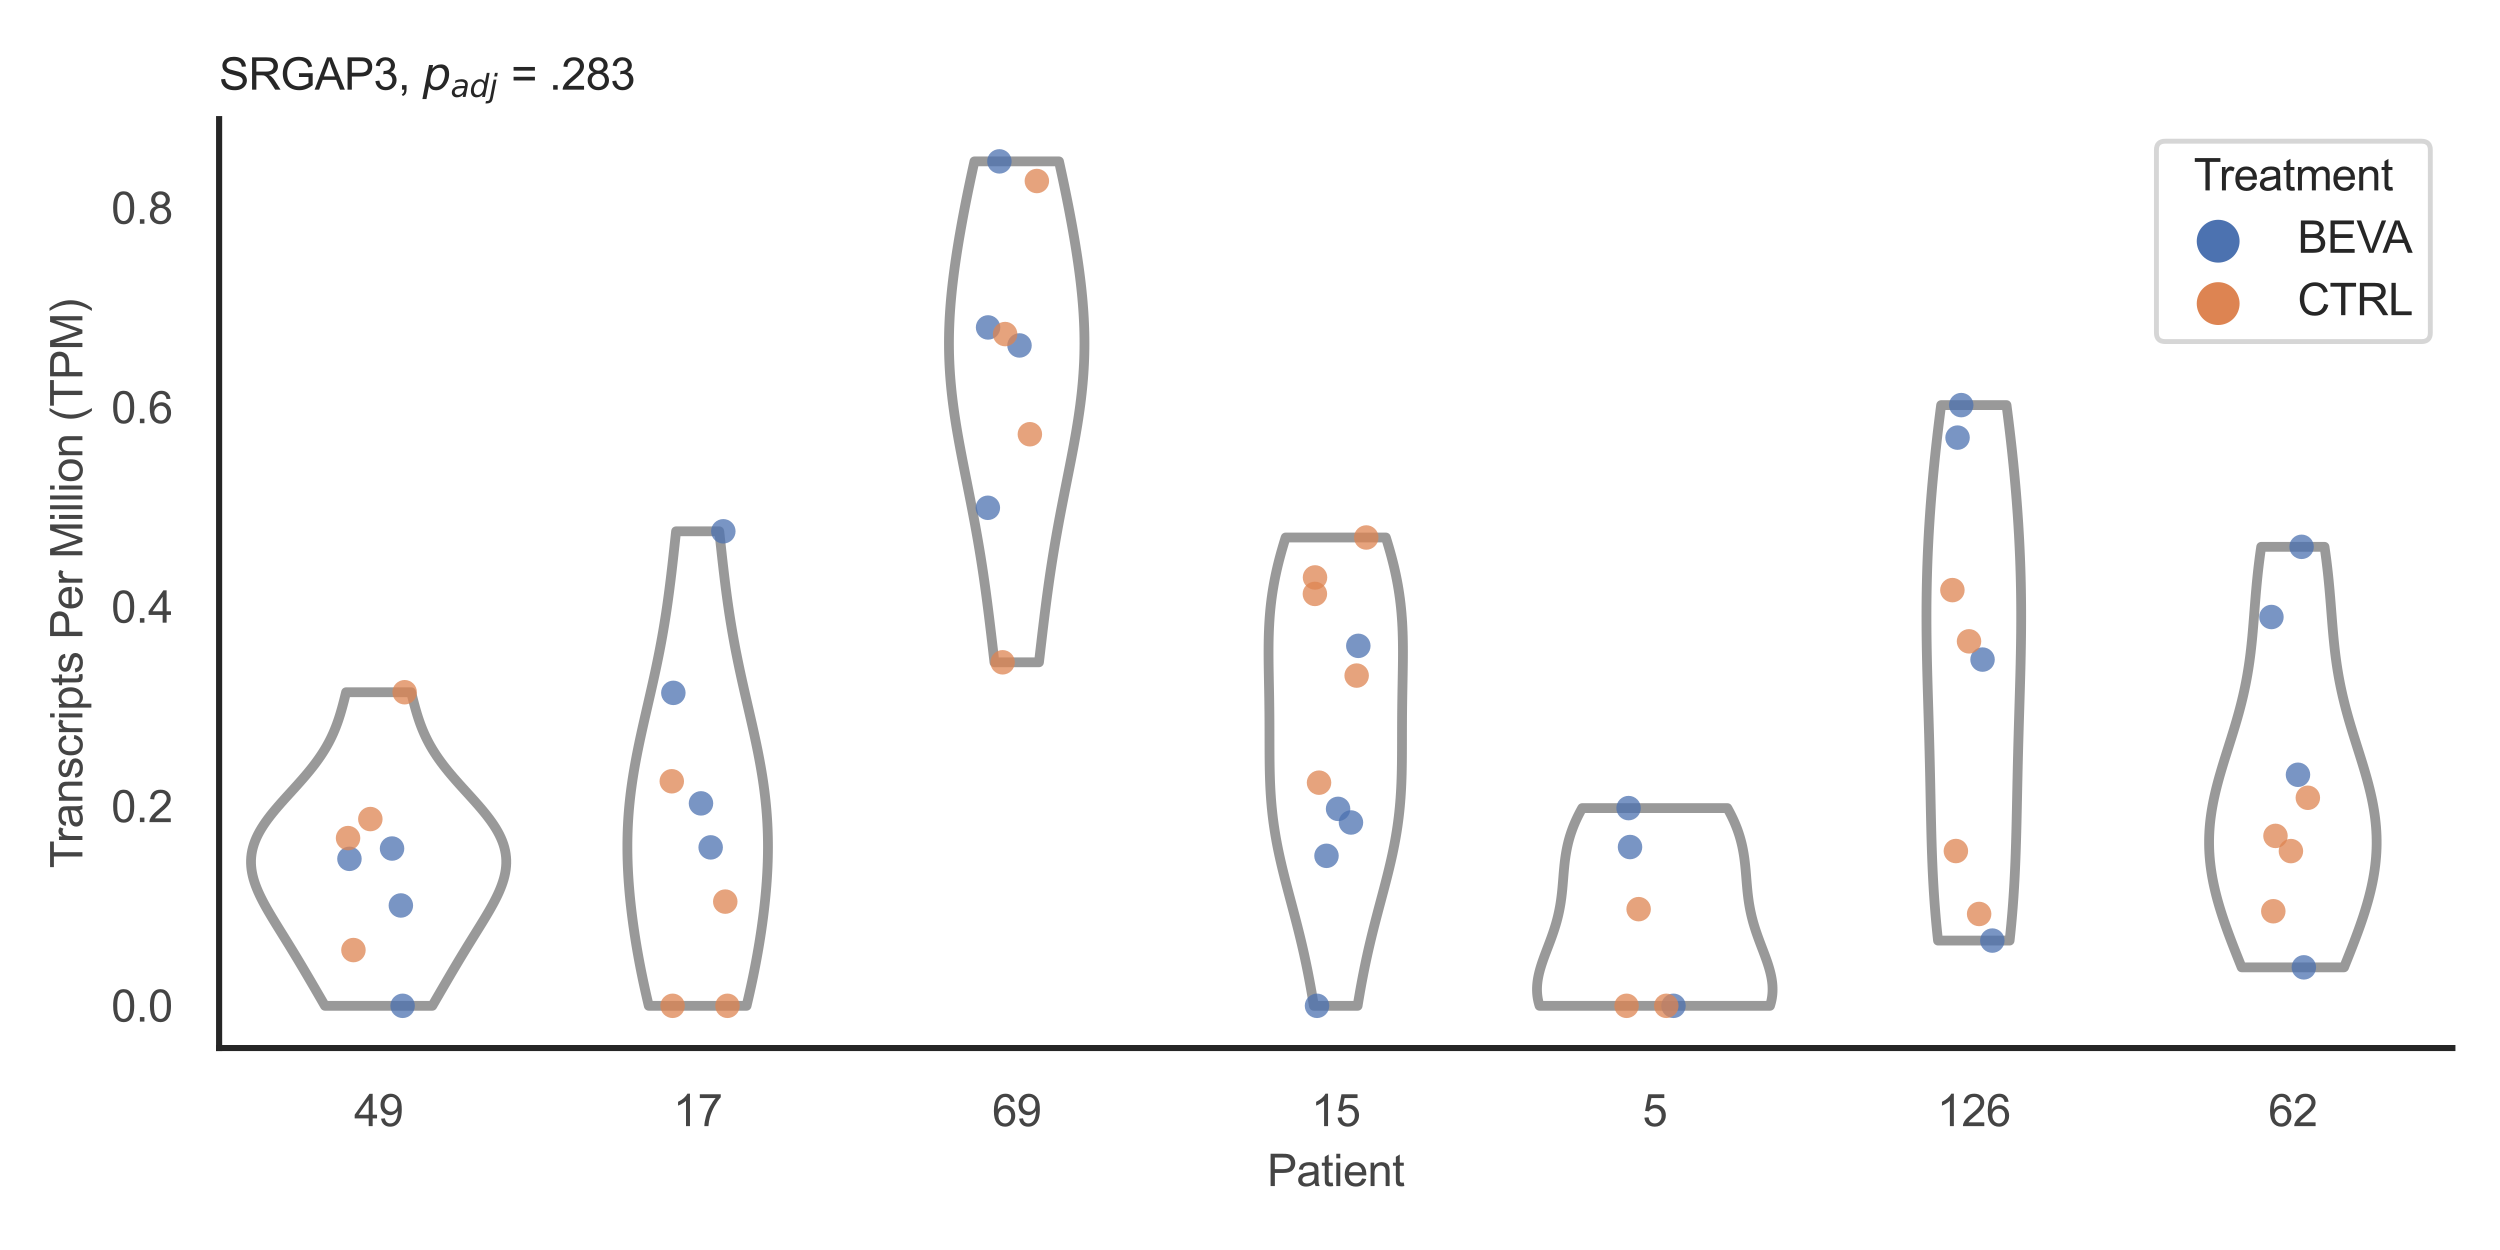 <?xml version="1.0" encoding="utf-8" standalone="no"?>
<!DOCTYPE svg PUBLIC "-//W3C//DTD SVG 1.1//EN"
  "http://www.w3.org/Graphics/SVG/1.1/DTD/svg11.dtd">
<svg xmlns:xlink="http://www.w3.org/1999/xlink" width="510.236pt" height="255.118pt" viewBox="0 0 510.236 255.118" xmlns="http://www.w3.org/2000/svg" version="1.1">
 <defs>
  <style type="text/css">*{stroke-linejoin: round; stroke-linecap: butt}</style>
 </defs>
 <g id="figure_1">
  <g id="patch_1">
   <path d="M 0 255.118 
L 510.236 255.118 
L 510.236 0 
L 0 0 
z
" style="fill: #ffffff"/>
  </g>
  <g id="axes_1">
   <g id="patch_2">
    <path d="M 44.72 213.898 
L 500.516 213.898 
L 500.516 24.32 
L 44.72 24.32 
z
" style="fill: #ffffff"/>
   </g>
   <g id="matplotlib.axis_1">
    <g id="xtick_1">
     <g id="text_1">
      <!-- 49 -->
      <g style="fill: #444444" transform="translate(72.272 229.84)scale(0.09 -0.09)">
       <defs>
        <path id="ArialMT-34" d="M 2069 0 
L 2069 1097 
L 81 1097 
L 81 1613 
L 2172 4581 
L 2631 4581 
L 2631 1613 
L 3250 1613 
L 3250 1097 
L 2631 1097 
L 2631 0 
L 2069 0 
z
M 2069 1613 
L 2069 3678 
L 634 1613 
L 2069 1613 
z
" transform="scale(0.016)"/>
        <path id="ArialMT-39" d="M 350 1059 
L 891 1109 
Q 959 728 1153 556 
Q 1347 384 1650 384 
Q 1909 384 2104 503 
Q 2300 622 2425 820 
Q 2550 1019 2634 1356 
Q 2719 1694 2719 2044 
Q 2719 2081 2716 2156 
Q 2547 1888 2255 1720 
Q 1963 1553 1622 1553 
Q 1053 1553 659 1965 
Q 266 2378 266 3053 
Q 266 3750 677 4175 
Q 1088 4600 1706 4600 
Q 2153 4600 2523 4359 
Q 2894 4119 3086 3673 
Q 3278 3228 3278 2384 
Q 3278 1506 3087 986 
Q 2897 466 2520 194 
Q 2144 -78 1638 -78 
Q 1100 -78 759 220 
Q 419 519 350 1059 
z
M 2653 3081 
Q 2653 3566 2395 3850 
Q 2138 4134 1775 4134 
Q 1400 4134 1122 3828 
Q 844 3522 844 3034 
Q 844 2597 1108 2323 
Q 1372 2050 1759 2050 
Q 2150 2050 2401 2323 
Q 2653 2597 2653 3081 
z
" transform="scale(0.016)"/>
       </defs>
       <use xlink:href="#ArialMT-34"/>
       <use xlink:href="#ArialMT-39" x="55.615"/>
      </g>
     </g>
    </g>
    <g id="xtick_2">
     <g id="text_2">
      <!-- 17 -->
      <g style="fill: #444444" transform="translate(137.386 229.84)scale(0.09 -0.09)">
       <defs>
        <path id="ArialMT-31" d="M 2384 0 
L 1822 0 
L 1822 3584 
Q 1619 3391 1289 3197 
Q 959 3003 697 2906 
L 697 3450 
Q 1169 3672 1522 3987 
Q 1875 4303 2022 4600 
L 2384 4600 
L 2384 0 
z
" transform="scale(0.016)"/>
        <path id="ArialMT-37" d="M 303 3981 
L 303 4522 
L 3269 4522 
L 3269 4084 
Q 2831 3619 2401 2847 
Q 1972 2075 1738 1259 
Q 1569 684 1522 0 
L 944 0 
Q 953 541 1156 1306 
Q 1359 2072 1739 2783 
Q 2119 3494 2547 3981 
L 303 3981 
z
" transform="scale(0.016)"/>
       </defs>
       <use xlink:href="#ArialMT-31"/>
       <use xlink:href="#ArialMT-37" x="55.615"/>
      </g>
     </g>
    </g>
    <g id="xtick_3">
     <g id="text_3">
      <!-- 69 -->
      <g style="fill: #444444" transform="translate(202.5 229.84)scale(0.09 -0.09)">
       <defs>
        <path id="ArialMT-36" d="M 3184 3459 
L 2625 3416 
Q 2550 3747 2413 3897 
Q 2184 4138 1850 4138 
Q 1581 4138 1378 3988 
Q 1113 3794 959 3422 
Q 806 3050 800 2363 
Q 1003 2672 1297 2822 
Q 1591 2972 1913 2972 
Q 2475 2972 2870 2558 
Q 3266 2144 3266 1488 
Q 3266 1056 3080 686 
Q 2894 316 2569 119 
Q 2244 -78 1831 -78 
Q 1128 -78 684 439 
Q 241 956 241 2144 
Q 241 3472 731 4075 
Q 1159 4600 1884 4600 
Q 2425 4600 2770 4297 
Q 3116 3994 3184 3459 
z
M 888 1484 
Q 888 1194 1011 928 
Q 1134 663 1356 523 
Q 1578 384 1822 384 
Q 2178 384 2434 671 
Q 2691 959 2691 1453 
Q 2691 1928 2437 2201 
Q 2184 2475 1800 2475 
Q 1419 2475 1153 2201 
Q 888 1928 888 1484 
z
" transform="scale(0.016)"/>
       </defs>
       <use xlink:href="#ArialMT-36"/>
       <use xlink:href="#ArialMT-39" x="55.615"/>
      </g>
     </g>
    </g>
    <g id="xtick_4">
     <g id="text_4">
      <!-- 15 -->
      <g style="fill: #444444" transform="translate(267.613 229.84)scale(0.09 -0.09)">
       <defs>
        <path id="ArialMT-35" d="M 266 1200 
L 856 1250 
Q 922 819 1161 601 
Q 1400 384 1738 384 
Q 2144 384 2425 690 
Q 2706 997 2706 1503 
Q 2706 1984 2436 2262 
Q 2166 2541 1728 2541 
Q 1456 2541 1237 2417 
Q 1019 2294 894 2097 
L 366 2166 
L 809 4519 
L 3088 4519 
L 3088 3981 
L 1259 3981 
L 1013 2750 
Q 1425 3038 1878 3038 
Q 2478 3038 2890 2622 
Q 3303 2206 3303 1553 
Q 3303 931 2941 478 
Q 2500 -78 1738 -78 
Q 1113 -78 717 272 
Q 322 622 266 1200 
z
" transform="scale(0.016)"/>
       </defs>
       <use xlink:href="#ArialMT-31"/>
       <use xlink:href="#ArialMT-35" x="55.615"/>
      </g>
     </g>
    </g>
    <g id="xtick_5">
     <g id="text_5">
      <!-- 5 -->
      <g style="fill: #444444" transform="translate(335.229 229.84)scale(0.09 -0.09)">
       <use xlink:href="#ArialMT-35"/>
      </g>
     </g>
    </g>
    <g id="xtick_6">
     <g id="text_6">
      <!-- 126 -->
      <g style="fill: #444444" transform="translate(395.338 229.84)scale(0.09 -0.09)">
       <defs>
        <path id="ArialMT-32" d="M 3222 541 
L 3222 0 
L 194 0 
Q 188 203 259 391 
Q 375 700 629 1000 
Q 884 1300 1366 1694 
Q 2113 2306 2375 2664 
Q 2638 3022 2638 3341 
Q 2638 3675 2398 3904 
Q 2159 4134 1775 4134 
Q 1369 4134 1125 3890 
Q 881 3647 878 3216 
L 300 3275 
Q 359 3922 746 4261 
Q 1134 4600 1788 4600 
Q 2447 4600 2831 4234 
Q 3216 3869 3216 3328 
Q 3216 3053 3103 2787 
Q 2991 2522 2730 2228 
Q 2469 1934 1863 1422 
Q 1356 997 1212 845 
Q 1069 694 975 541 
L 3222 541 
z
" transform="scale(0.016)"/>
       </defs>
       <use xlink:href="#ArialMT-31"/>
       <use xlink:href="#ArialMT-32" x="55.615"/>
       <use xlink:href="#ArialMT-36" x="111.23"/>
      </g>
     </g>
    </g>
    <g id="xtick_7">
     <g id="text_7">
      <!-- 62 -->
      <g style="fill: #444444" transform="translate(462.955 229.84)scale(0.09 -0.09)">
       <use xlink:href="#ArialMT-36"/>
       <use xlink:href="#ArialMT-32" x="55.615"/>
      </g>
     </g>
    </g>
    <g id="text_8">
     <!-- Patient -->
     <g style="fill: #444444" transform="translate(258.609 242.071)scale(0.09 -0.09)">
      <defs>
       <path id="ArialMT-50" d="M 494 0 
L 494 4581 
L 2222 4581 
Q 2678 4581 2919 4538 
Q 3256 4481 3484 4323 
Q 3713 4166 3852 3881 
Q 3991 3597 3991 3256 
Q 3991 2672 3619 2267 
Q 3247 1863 2275 1863 
L 1100 1863 
L 1100 0 
L 494 0 
z
M 1100 2403 
L 2284 2403 
Q 2872 2403 3119 2622 
Q 3366 2841 3366 3238 
Q 3366 3525 3220 3729 
Q 3075 3934 2838 4000 
Q 2684 4041 2272 4041 
L 1100 4041 
L 1100 2403 
z
" transform="scale(0.016)"/>
       <path id="ArialMT-61" d="M 2588 409 
Q 2275 144 1986 34 
Q 1697 -75 1366 -75 
Q 819 -75 525 192 
Q 231 459 231 875 
Q 231 1119 342 1320 
Q 453 1522 633 1644 
Q 813 1766 1038 1828 
Q 1203 1872 1538 1913 
Q 2219 1994 2541 2106 
Q 2544 2222 2544 2253 
Q 2544 2597 2384 2738 
Q 2169 2928 1744 2928 
Q 1347 2928 1158 2789 
Q 969 2650 878 2297 
L 328 2372 
Q 403 2725 575 2942 
Q 747 3159 1072 3276 
Q 1397 3394 1825 3394 
Q 2250 3394 2515 3294 
Q 2781 3194 2906 3042 
Q 3031 2891 3081 2659 
Q 3109 2516 3109 2141 
L 3109 1391 
Q 3109 606 3145 398 
Q 3181 191 3288 0 
L 2700 0 
Q 2613 175 2588 409 
z
M 2541 1666 
Q 2234 1541 1622 1453 
Q 1275 1403 1131 1340 
Q 988 1278 909 1158 
Q 831 1038 831 891 
Q 831 666 1001 516 
Q 1172 366 1500 366 
Q 1825 366 2078 508 
Q 2331 650 2450 897 
Q 2541 1088 2541 1459 
L 2541 1666 
z
" transform="scale(0.016)"/>
       <path id="ArialMT-74" d="M 1650 503 
L 1731 6 
Q 1494 -44 1306 -44 
Q 1000 -44 831 53 
Q 663 150 594 308 
Q 525 466 525 972 
L 525 2881 
L 113 2881 
L 113 3319 
L 525 3319 
L 525 4141 
L 1084 4478 
L 1084 3319 
L 1650 3319 
L 1650 2881 
L 1084 2881 
L 1084 941 
Q 1084 700 1114 631 
Q 1144 563 1211 522 
Q 1278 481 1403 481 
Q 1497 481 1650 503 
z
" transform="scale(0.016)"/>
       <path id="ArialMT-69" d="M 425 3934 
L 425 4581 
L 988 4581 
L 988 3934 
L 425 3934 
z
M 425 0 
L 425 3319 
L 988 3319 
L 988 0 
L 425 0 
z
" transform="scale(0.016)"/>
       <path id="ArialMT-65" d="M 2694 1069 
L 3275 997 
Q 3138 488 2766 206 
Q 2394 -75 1816 -75 
Q 1088 -75 661 373 
Q 234 822 234 1631 
Q 234 2469 665 2931 
Q 1097 3394 1784 3394 
Q 2450 3394 2872 2941 
Q 3294 2488 3294 1666 
Q 3294 1616 3291 1516 
L 816 1516 
Q 847 969 1125 678 
Q 1403 388 1819 388 
Q 2128 388 2347 550 
Q 2566 713 2694 1069 
z
M 847 1978 
L 2700 1978 
Q 2663 2397 2488 2606 
Q 2219 2931 1791 2931 
Q 1403 2931 1139 2672 
Q 875 2413 847 1978 
z
" transform="scale(0.016)"/>
       <path id="ArialMT-6e" d="M 422 0 
L 422 3319 
L 928 3319 
L 928 2847 
Q 1294 3394 1984 3394 
Q 2284 3394 2536 3286 
Q 2788 3178 2913 3003 
Q 3038 2828 3088 2588 
Q 3119 2431 3119 2041 
L 3119 0 
L 2556 0 
L 2556 2019 
Q 2556 2363 2490 2533 
Q 2425 2703 2258 2804 
Q 2091 2906 1866 2906 
Q 1506 2906 1245 2678 
Q 984 2450 984 1813 
L 984 0 
L 422 0 
z
" transform="scale(0.016)"/>
      </defs>
      <use xlink:href="#ArialMT-50"/>
      <use xlink:href="#ArialMT-61" x="66.699"/>
      <use xlink:href="#ArialMT-74" x="122.314"/>
      <use xlink:href="#ArialMT-69" x="150.098"/>
      <use xlink:href="#ArialMT-65" x="172.314"/>
      <use xlink:href="#ArialMT-6e" x="227.93"/>
      <use xlink:href="#ArialMT-74" x="283.545"/>
     </g>
    </g>
   </g>
   <g id="matplotlib.axis_2">
    <g id="ytick_1">
     <g id="text_9">
      <!-- 0.0 -->
      <g style="fill: #444444" transform="translate(22.71 208.502)scale(0.09 -0.09)">
       <defs>
        <path id="ArialMT-30" d="M 266 2259 
Q 266 3072 433 3567 
Q 600 4063 929 4331 
Q 1259 4600 1759 4600 
Q 2128 4600 2406 4451 
Q 2684 4303 2865 4023 
Q 3047 3744 3150 3342 
Q 3253 2941 3253 2259 
Q 3253 1453 3087 958 
Q 2922 463 2592 192 
Q 2263 -78 1759 -78 
Q 1097 -78 719 397 
Q 266 969 266 2259 
z
M 844 2259 
Q 844 1131 1108 757 
Q 1372 384 1759 384 
Q 2147 384 2411 759 
Q 2675 1134 2675 2259 
Q 2675 3391 2411 3762 
Q 2147 4134 1753 4134 
Q 1366 4134 1134 3806 
Q 844 3388 844 2259 
z
" transform="scale(0.016)"/>
        <path id="ArialMT-2e" d="M 581 0 
L 581 641 
L 1222 641 
L 1222 0 
L 581 0 
z
" transform="scale(0.016)"/>
       </defs>
       <use xlink:href="#ArialMT-30"/>
       <use xlink:href="#ArialMT-2e" x="55.615"/>
       <use xlink:href="#ArialMT-30" x="83.398"/>
      </g>
     </g>
    </g>
    <g id="ytick_2">
     <g id="text_10">
      <!-- 0.2 -->
      <g style="fill: #444444" transform="translate(22.71 167.793)scale(0.09 -0.09)">
       <use xlink:href="#ArialMT-30"/>
       <use xlink:href="#ArialMT-2e" x="55.615"/>
       <use xlink:href="#ArialMT-32" x="83.398"/>
      </g>
     </g>
    </g>
    <g id="ytick_3">
     <g id="text_11">
      <!-- 0.4 -->
      <g style="fill: #444444" transform="translate(22.71 127.084)scale(0.09 -0.09)">
       <use xlink:href="#ArialMT-30"/>
       <use xlink:href="#ArialMT-2e" x="55.615"/>
       <use xlink:href="#ArialMT-34" x="83.398"/>
      </g>
     </g>
    </g>
    <g id="ytick_4">
     <g id="text_12">
      <!-- 0.6 -->
      <g style="fill: #444444" transform="translate(22.71 86.375)scale(0.09 -0.09)">
       <use xlink:href="#ArialMT-30"/>
       <use xlink:href="#ArialMT-2e" x="55.615"/>
       <use xlink:href="#ArialMT-36" x="83.398"/>
      </g>
     </g>
    </g>
    <g id="ytick_5">
     <g id="text_13">
      <!-- 0.8 -->
      <g style="fill: #444444" transform="translate(22.71 45.666)scale(0.09 -0.09)">
       <defs>
        <path id="ArialMT-38" d="M 1131 2484 
Q 781 2613 612 2850 
Q 444 3088 444 3419 
Q 444 3919 803 4259 
Q 1163 4600 1759 4600 
Q 2359 4600 2725 4251 
Q 3091 3903 3091 3403 
Q 3091 3084 2923 2848 
Q 2756 2613 2416 2484 
Q 2838 2347 3058 2040 
Q 3278 1734 3278 1309 
Q 3278 722 2862 322 
Q 2447 -78 1769 -78 
Q 1091 -78 675 323 
Q 259 725 259 1325 
Q 259 1772 486 2073 
Q 713 2375 1131 2484 
z
M 1019 3438 
Q 1019 3113 1228 2906 
Q 1438 2700 1772 2700 
Q 2097 2700 2305 2904 
Q 2513 3109 2513 3406 
Q 2513 3716 2298 3927 
Q 2084 4138 1766 4138 
Q 1444 4138 1231 3931 
Q 1019 3725 1019 3438 
z
M 838 1322 
Q 838 1081 952 856 
Q 1066 631 1291 507 
Q 1516 384 1775 384 
Q 2178 384 2440 643 
Q 2703 903 2703 1303 
Q 2703 1709 2433 1975 
Q 2163 2241 1756 2241 
Q 1359 2241 1098 1978 
Q 838 1716 838 1322 
z
" transform="scale(0.016)"/>
       </defs>
       <use xlink:href="#ArialMT-30"/>
       <use xlink:href="#ArialMT-2e" x="55.615"/>
       <use xlink:href="#ArialMT-38" x="83.398"/>
      </g>
     </g>
    </g>
    <g id="text_14">
     <!-- Transcripts Per Million (TPM) -->
     <g style="fill: #444444" transform="translate(16.816 177.194)rotate(-90)scale(0.09 -0.09)">
      <defs>
       <path id="ArialMT-54" d="M 1659 0 
L 1659 4041 
L 150 4041 
L 150 4581 
L 3781 4581 
L 3781 4041 
L 2266 4041 
L 2266 0 
L 1659 0 
z
" transform="scale(0.016)"/>
       <path id="ArialMT-72" d="M 416 0 
L 416 3319 
L 922 3319 
L 922 2816 
Q 1116 3169 1280 3281 
Q 1444 3394 1641 3394 
Q 1925 3394 2219 3213 
L 2025 2691 
Q 1819 2813 1613 2813 
Q 1428 2813 1281 2702 
Q 1134 2591 1072 2394 
Q 978 2094 978 1738 
L 978 0 
L 416 0 
z
" transform="scale(0.016)"/>
       <path id="ArialMT-73" d="M 197 991 
L 753 1078 
Q 800 744 1014 566 
Q 1228 388 1613 388 
Q 2000 388 2187 545 
Q 2375 703 2375 916 
Q 2375 1106 2209 1216 
Q 2094 1291 1634 1406 
Q 1016 1563 777 1677 
Q 538 1791 414 1992 
Q 291 2194 291 2438 
Q 291 2659 392 2848 
Q 494 3038 669 3163 
Q 800 3259 1026 3326 
Q 1253 3394 1513 3394 
Q 1903 3394 2198 3281 
Q 2494 3169 2634 2976 
Q 2775 2784 2828 2463 
L 2278 2388 
Q 2241 2644 2061 2787 
Q 1881 2931 1553 2931 
Q 1166 2931 1000 2803 
Q 834 2675 834 2503 
Q 834 2394 903 2306 
Q 972 2216 1119 2156 
Q 1203 2125 1616 2013 
Q 2213 1853 2448 1751 
Q 2684 1650 2818 1456 
Q 2953 1263 2953 975 
Q 2953 694 2789 445 
Q 2625 197 2315 61 
Q 2006 -75 1616 -75 
Q 969 -75 630 194 
Q 291 463 197 991 
z
" transform="scale(0.016)"/>
       <path id="ArialMT-63" d="M 2588 1216 
L 3141 1144 
Q 3050 572 2676 248 
Q 2303 -75 1759 -75 
Q 1078 -75 664 370 
Q 250 816 250 1647 
Q 250 2184 428 2587 
Q 606 2991 970 3192 
Q 1334 3394 1763 3394 
Q 2303 3394 2647 3120 
Q 2991 2847 3088 2344 
L 2541 2259 
Q 2463 2594 2264 2762 
Q 2066 2931 1784 2931 
Q 1359 2931 1093 2626 
Q 828 2322 828 1663 
Q 828 994 1084 691 
Q 1341 388 1753 388 
Q 2084 388 2306 591 
Q 2528 794 2588 1216 
z
" transform="scale(0.016)"/>
       <path id="ArialMT-70" d="M 422 -1272 
L 422 3319 
L 934 3319 
L 934 2888 
Q 1116 3141 1344 3267 
Q 1572 3394 1897 3394 
Q 2322 3394 2647 3175 
Q 2972 2956 3137 2557 
Q 3303 2159 3303 1684 
Q 3303 1175 3120 767 
Q 2938 359 2589 142 
Q 2241 -75 1856 -75 
Q 1575 -75 1351 44 
Q 1128 163 984 344 
L 984 -1272 
L 422 -1272 
z
M 931 1641 
Q 931 1000 1190 694 
Q 1450 388 1819 388 
Q 2194 388 2461 705 
Q 2728 1022 2728 1688 
Q 2728 2322 2467 2637 
Q 2206 2953 1844 2953 
Q 1484 2953 1207 2617 
Q 931 2281 931 1641 
z
" transform="scale(0.016)"/>
       <path id="ArialMT-20" transform="scale(0.016)"/>
       <path id="ArialMT-4d" d="M 475 0 
L 475 4581 
L 1388 4581 
L 2472 1338 
Q 2622 884 2691 659 
Q 2769 909 2934 1394 
L 4031 4581 
L 4847 4581 
L 4847 0 
L 4263 0 
L 4263 3834 
L 2931 0 
L 2384 0 
L 1059 3900 
L 1059 0 
L 475 0 
z
" transform="scale(0.016)"/>
       <path id="ArialMT-6c" d="M 409 0 
L 409 4581 
L 972 4581 
L 972 0 
L 409 0 
z
" transform="scale(0.016)"/>
       <path id="ArialMT-6f" d="M 213 1659 
Q 213 2581 725 3025 
Q 1153 3394 1769 3394 
Q 2453 3394 2887 2945 
Q 3322 2497 3322 1706 
Q 3322 1066 3130 698 
Q 2938 331 2570 128 
Q 2203 -75 1769 -75 
Q 1072 -75 642 372 
Q 213 819 213 1659 
z
M 791 1659 
Q 791 1022 1069 705 
Q 1347 388 1769 388 
Q 2188 388 2466 706 
Q 2744 1025 2744 1678 
Q 2744 2294 2464 2611 
Q 2184 2928 1769 2928 
Q 1347 2928 1069 2612 
Q 791 2297 791 1659 
z
" transform="scale(0.016)"/>
       <path id="ArialMT-28" d="M 1497 -1347 
Q 1031 -759 709 28 
Q 388 816 388 1659 
Q 388 2403 628 3084 
Q 909 3875 1497 4659 
L 1900 4659 
Q 1522 4009 1400 3731 
Q 1209 3300 1100 2831 
Q 966 2247 966 1656 
Q 966 153 1900 -1347 
L 1497 -1347 
z
" transform="scale(0.016)"/>
       <path id="ArialMT-29" d="M 791 -1347 
L 388 -1347 
Q 1322 153 1322 1656 
Q 1322 2244 1188 2822 
Q 1081 3291 891 3722 
Q 769 4003 388 4659 
L 791 4659 
Q 1378 3875 1659 3084 
Q 1900 2403 1900 1659 
Q 1900 816 1576 28 
Q 1253 -759 791 -1347 
z
" transform="scale(0.016)"/>
      </defs>
      <use xlink:href="#ArialMT-54"/>
      <use xlink:href="#ArialMT-72" x="57.334"/>
      <use xlink:href="#ArialMT-61" x="90.635"/>
      <use xlink:href="#ArialMT-6e" x="146.25"/>
      <use xlink:href="#ArialMT-73" x="201.865"/>
      <use xlink:href="#ArialMT-63" x="251.865"/>
      <use xlink:href="#ArialMT-72" x="301.865"/>
      <use xlink:href="#ArialMT-69" x="335.166"/>
      <use xlink:href="#ArialMT-70" x="357.383"/>
      <use xlink:href="#ArialMT-74" x="412.998"/>
      <use xlink:href="#ArialMT-73" x="440.781"/>
      <use xlink:href="#ArialMT-20" x="490.781"/>
      <use xlink:href="#ArialMT-50" x="518.564"/>
      <use xlink:href="#ArialMT-65" x="585.264"/>
      <use xlink:href="#ArialMT-72" x="640.879"/>
      <use xlink:href="#ArialMT-20" x="674.18"/>
      <use xlink:href="#ArialMT-4d" x="701.963"/>
      <use xlink:href="#ArialMT-69" x="785.264"/>
      <use xlink:href="#ArialMT-6c" x="807.48"/>
      <use xlink:href="#ArialMT-6c" x="829.697"/>
      <use xlink:href="#ArialMT-69" x="851.914"/>
      <use xlink:href="#ArialMT-6f" x="874.131"/>
      <use xlink:href="#ArialMT-6e" x="929.746"/>
      <use xlink:href="#ArialMT-20" x="985.361"/>
      <use xlink:href="#ArialMT-28" x="1013.145"/>
      <use xlink:href="#ArialMT-54" x="1046.445"/>
      <use xlink:href="#ArialMT-50" x="1107.529"/>
      <use xlink:href="#ArialMT-4d" x="1174.229"/>
      <use xlink:href="#ArialMT-29" x="1257.529"/>
     </g>
    </g>
   </g>
   <g id="PolyCollection_1">
    <defs>
     <path id="m79a6f93874" d="M 88.233 -49.837 
L 66.321 -49.837 
L 65.947 -50.484 
L 65.573 -51.13 
L 65.198 -51.777 
L 64.823 -52.423 
L 64.447 -53.07 
L 64.071 -53.716 
L 63.694 -54.362 
L 63.316 -55.009 
L 62.938 -55.655 
L 62.558 -56.302 
L 62.177 -56.948 
L 61.795 -57.595 
L 61.411 -58.241 
L 61.025 -58.888 
L 60.637 -59.534 
L 60.246 -60.181 
L 59.854 -60.827 
L 59.459 -61.474 
L 59.063 -62.12 
L 58.664 -62.767 
L 58.264 -63.413 
L 57.863 -64.06 
L 57.461 -64.706 
L 57.059 -65.353 
L 56.659 -65.999 
L 56.26 -66.645 
L 55.865 -67.292 
L 55.474 -67.938 
L 55.089 -68.585 
L 54.711 -69.231 
L 54.342 -69.878 
L 53.984 -70.524 
L 53.639 -71.171 
L 53.309 -71.817 
L 52.995 -72.464 
L 52.7 -73.11 
L 52.426 -73.757 
L 52.175 -74.403 
L 51.949 -75.05 
L 51.751 -75.696 
L 51.582 -76.343 
L 51.443 -76.989 
L 51.338 -77.635 
L 51.267 -78.282 
L 51.231 -78.928 
L 51.233 -79.575 
L 51.272 -80.221 
L 51.35 -80.868 
L 51.467 -81.514 
L 51.624 -82.161 
L 51.819 -82.807 
L 52.053 -83.454 
L 52.324 -84.1 
L 52.633 -84.747 
L 52.977 -85.393 
L 53.355 -86.04 
L 53.765 -86.686 
L 54.205 -87.333 
L 54.673 -87.979 
L 55.166 -88.625 
L 55.681 -89.272 
L 56.216 -89.918 
L 56.768 -90.565 
L 57.333 -91.211 
L 57.908 -91.858 
L 58.491 -92.504 
L 59.078 -93.151 
L 59.666 -93.797 
L 60.252 -94.444 
L 60.834 -95.09 
L 61.408 -95.737 
L 61.972 -96.383 
L 62.525 -97.03 
L 63.063 -97.676 
L 63.585 -98.323 
L 64.089 -98.969 
L 64.575 -99.616 
L 65.04 -100.262 
L 65.484 -100.908 
L 65.907 -101.555 
L 66.308 -102.201 
L 66.688 -102.848 
L 67.045 -103.494 
L 67.382 -104.141 
L 67.698 -104.787 
L 67.995 -105.434 
L 68.272 -106.08 
L 68.533 -106.727 
L 68.776 -107.373 
L 69.006 -108.02 
L 69.221 -108.666 
L 69.425 -109.313 
L 69.617 -109.959 
L 69.801 -110.606 
L 69.978 -111.252 
L 70.148 -111.898 
L 70.313 -112.545 
L 70.474 -113.191 
L 70.633 -113.838 
L 83.92 -113.838 
L 83.92 -113.838 
L 84.08 -113.191 
L 84.241 -112.545 
L 84.406 -111.898 
L 84.576 -111.252 
L 84.752 -110.606 
L 84.936 -109.959 
L 85.129 -109.313 
L 85.333 -108.666 
L 85.548 -108.02 
L 85.777 -107.373 
L 86.021 -106.727 
L 86.281 -106.08 
L 86.559 -105.434 
L 86.856 -104.787 
L 87.172 -104.141 
L 87.508 -103.494 
L 87.866 -102.848 
L 88.245 -102.201 
L 88.647 -101.555 
L 89.069 -100.908 
L 89.514 -100.262 
L 89.979 -99.616 
L 90.464 -98.969 
L 90.969 -98.323 
L 91.491 -97.676 
L 92.029 -97.03 
L 92.581 -96.383 
L 93.146 -95.737 
L 93.72 -95.09 
L 94.302 -94.444 
L 94.888 -93.797 
L 95.476 -93.151 
L 96.063 -92.504 
L 96.646 -91.858 
L 97.221 -91.211 
L 97.786 -90.565 
L 98.338 -89.918 
L 98.872 -89.272 
L 99.388 -88.625 
L 99.881 -87.979 
L 100.348 -87.333 
L 100.789 -86.686 
L 101.199 -86.04 
L 101.577 -85.393 
L 101.921 -84.747 
L 102.229 -84.1 
L 102.501 -83.454 
L 102.735 -82.807 
L 102.93 -82.161 
L 103.086 -81.514 
L 103.203 -80.868 
L 103.281 -80.221 
L 103.321 -79.575 
L 103.322 -78.928 
L 103.287 -78.282 
L 103.216 -77.635 
L 103.11 -76.989 
L 102.972 -76.343 
L 102.803 -75.696 
L 102.604 -75.05 
L 102.379 -74.403 
L 102.128 -73.757 
L 101.854 -73.11 
L 101.559 -72.464 
L 101.245 -71.817 
L 100.915 -71.171 
L 100.569 -70.524 
L 100.211 -69.878 
L 99.843 -69.231 
L 99.465 -68.585 
L 99.08 -67.938 
L 98.689 -67.292 
L 98.293 -66.645 
L 97.895 -65.999 
L 97.494 -65.353 
L 97.093 -64.706 
L 96.691 -64.06 
L 96.29 -63.413 
L 95.89 -62.767 
L 95.491 -62.12 
L 95.095 -61.474 
L 94.7 -60.827 
L 94.307 -60.181 
L 93.917 -59.534 
L 93.529 -58.888 
L 93.143 -58.241 
L 92.759 -57.595 
L 92.376 -56.948 
L 91.995 -56.302 
L 91.616 -55.655 
L 91.237 -55.009 
L 90.86 -54.362 
L 90.483 -53.716 
L 90.107 -53.07 
L 89.731 -52.423 
L 89.356 -51.777 
L 88.981 -51.13 
L 88.607 -50.484 
L 88.233 -49.837 
z
" style="stroke: #999999; stroke-width: 2"/>
    </defs>
    <g clip-path="url(#pa6029120df)">
     <use xlink:href="#m79a6f93874" x="0" y="255.118" style="fill: #ffffff; stroke: #999999; stroke-width: 2"/>
    </g>
   </g>
   <g id="PolyCollection_2">
    <defs>
     <path id="m9ce07a8806" d="M 152.372 -49.837 
L 132.41 -49.837 
L 132.178 -50.815 
L 131.952 -51.794 
L 131.73 -52.772 
L 131.514 -53.75 
L 131.303 -54.728 
L 131.098 -55.706 
L 130.898 -56.685 
L 130.704 -57.663 
L 130.516 -58.641 
L 130.334 -59.619 
L 130.158 -60.598 
L 129.988 -61.576 
L 129.824 -62.554 
L 129.666 -63.532 
L 129.514 -64.51 
L 129.369 -65.489 
L 129.23 -66.467 
L 129.098 -67.445 
L 128.972 -68.423 
L 128.854 -69.402 
L 128.742 -70.38 
L 128.638 -71.358 
L 128.541 -72.336 
L 128.453 -73.314 
L 128.372 -74.293 
L 128.299 -75.271 
L 128.235 -76.249 
L 128.18 -77.227 
L 128.134 -78.205 
L 128.097 -79.184 
L 128.069 -80.162 
L 128.052 -81.14 
L 128.045 -82.118 
L 128.048 -83.097 
L 128.061 -84.075 
L 128.085 -85.053 
L 128.12 -86.031 
L 128.166 -87.009 
L 128.223 -87.988 
L 128.291 -88.966 
L 128.37 -89.944 
L 128.46 -90.922 
L 128.561 -91.901 
L 128.672 -92.879 
L 128.794 -93.857 
L 128.926 -94.835 
L 129.067 -95.813 
L 129.219 -96.792 
L 129.379 -97.77 
L 129.548 -98.748 
L 129.725 -99.726 
L 129.909 -100.704 
L 130.101 -101.683 
L 130.299 -102.661 
L 130.502 -103.639 
L 130.711 -104.617 
L 130.924 -105.596 
L 131.141 -106.574 
L 131.361 -107.552 
L 131.584 -108.53 
L 131.808 -109.508 
L 132.033 -110.487 
L 132.258 -111.465 
L 132.483 -112.443 
L 132.707 -113.421 
L 132.93 -114.4 
L 133.15 -115.378 
L 133.368 -116.356 
L 133.583 -117.334 
L 133.794 -118.312 
L 134.001 -119.291 
L 134.204 -120.269 
L 134.402 -121.247 
L 134.596 -122.225 
L 134.784 -123.203 
L 134.967 -124.182 
L 135.145 -125.16 
L 135.317 -126.138 
L 135.484 -127.116 
L 135.645 -128.095 
L 135.801 -129.073 
L 135.952 -130.051 
L 136.098 -131.029 
L 136.239 -132.007 
L 136.376 -132.986 
L 136.508 -133.964 
L 136.637 -134.942 
L 136.761 -135.92 
L 136.883 -136.899 
L 137.001 -137.877 
L 137.117 -138.855 
L 137.23 -139.833 
L 137.341 -140.811 
L 137.451 -141.79 
L 137.559 -142.768 
L 137.666 -143.746 
L 137.773 -144.724 
L 137.879 -145.702 
L 137.984 -146.681 
L 146.797 -146.681 
L 146.797 -146.681 
L 146.903 -145.702 
L 147.009 -144.724 
L 147.115 -143.746 
L 147.222 -142.768 
L 147.33 -141.79 
L 147.44 -140.811 
L 147.551 -139.833 
L 147.665 -138.855 
L 147.78 -137.877 
L 147.899 -136.899 
L 148.02 -135.92 
L 148.145 -134.942 
L 148.273 -133.964 
L 148.405 -132.986 
L 148.542 -132.007 
L 148.683 -131.029 
L 148.829 -130.051 
L 148.98 -129.073 
L 149.136 -128.095 
L 149.298 -127.116 
L 149.464 -126.138 
L 149.637 -125.16 
L 149.814 -124.182 
L 149.997 -123.203 
L 150.185 -122.225 
L 150.379 -121.247 
L 150.577 -120.269 
L 150.78 -119.291 
L 150.987 -118.312 
L 151.198 -117.334 
L 151.413 -116.356 
L 151.631 -115.378 
L 151.851 -114.4 
L 152.074 -113.421 
L 152.298 -112.443 
L 152.523 -111.465 
L 152.749 -110.487 
L 152.974 -109.508 
L 153.198 -108.53 
L 153.42 -107.552 
L 153.64 -106.574 
L 153.857 -105.596 
L 154.07 -104.617 
L 154.279 -103.639 
L 154.483 -102.661 
L 154.681 -101.683 
L 154.872 -100.704 
L 155.057 -99.726 
L 155.233 -98.748 
L 155.402 -97.77 
L 155.563 -96.792 
L 155.714 -95.813 
L 155.855 -94.835 
L 155.987 -93.857 
L 156.109 -92.879 
L 156.22 -91.901 
L 156.321 -90.922 
L 156.411 -89.944 
L 156.49 -88.966 
L 156.558 -87.988 
L 156.615 -87.009 
L 156.661 -86.031 
L 156.696 -85.053 
L 156.72 -84.075 
L 156.734 -83.097 
L 156.737 -82.118 
L 156.729 -81.14 
L 156.712 -80.162 
L 156.685 -79.184 
L 156.648 -78.205 
L 156.601 -77.227 
L 156.546 -76.249 
L 156.482 -75.271 
L 156.41 -74.293 
L 156.329 -73.314 
L 156.24 -72.336 
L 156.143 -71.358 
L 156.039 -70.38 
L 155.928 -69.402 
L 155.809 -68.423 
L 155.684 -67.445 
L 155.551 -66.467 
L 155.413 -65.489 
L 155.267 -64.51 
L 155.116 -63.532 
L 154.958 -62.554 
L 154.794 -61.576 
L 154.623 -60.598 
L 154.447 -59.619 
L 154.265 -58.641 
L 154.077 -57.663 
L 153.883 -56.685 
L 153.683 -55.706 
L 153.478 -54.728 
L 153.267 -53.75 
L 153.051 -52.772 
L 152.83 -51.794 
L 152.603 -50.815 
L 152.372 -49.837 
z
" style="stroke: #999999; stroke-width: 2"/>
    </defs>
    <g clip-path="url(#pa6029120df)">
     <use xlink:href="#m9ce07a8806" x="0" y="255.118" style="fill: #ffffff; stroke: #999999; stroke-width: 2"/>
    </g>
   </g>
   <g id="PolyCollection_3">
    <defs>
     <path id="m5ac24ddd80" d="M 212.049 -119.946 
L 202.96 -119.946 
L 202.84 -120.979 
L 202.72 -122.012 
L 202.6 -123.045 
L 202.479 -124.077 
L 202.357 -125.11 
L 202.234 -126.143 
L 202.11 -127.175 
L 201.985 -128.208 
L 201.858 -129.241 
L 201.728 -130.273 
L 201.597 -131.306 
L 201.463 -132.339 
L 201.326 -133.371 
L 201.187 -134.404 
L 201.044 -135.437 
L 200.898 -136.469 
L 200.748 -137.502 
L 200.595 -138.535 
L 200.438 -139.567 
L 200.277 -140.6 
L 200.113 -141.633 
L 199.944 -142.665 
L 199.771 -143.698 
L 199.595 -144.731 
L 199.414 -145.763 
L 199.23 -146.796 
L 199.042 -147.829 
L 198.851 -148.861 
L 198.657 -149.894 
L 198.46 -150.927 
L 198.261 -151.959 
L 198.059 -152.992 
L 197.856 -154.025 
L 197.651 -155.057 
L 197.446 -156.09 
L 197.24 -157.123 
L 197.035 -158.155 
L 196.83 -159.188 
L 196.626 -160.221 
L 196.425 -161.253 
L 196.226 -162.286 
L 196.03 -163.319 
L 195.838 -164.351 
L 195.65 -165.384 
L 195.468 -166.417 
L 195.291 -167.449 
L 195.121 -168.482 
L 194.958 -169.515 
L 194.802 -170.547 
L 194.655 -171.58 
L 194.516 -172.613 
L 194.387 -173.645 
L 194.267 -174.678 
L 194.158 -175.711 
L 194.059 -176.743 
L 193.97 -177.776 
L 193.893 -178.809 
L 193.828 -179.841 
L 193.774 -180.874 
L 193.732 -181.907 
L 193.701 -182.939 
L 193.683 -183.972 
L 193.676 -185.005 
L 193.681 -186.037 
L 193.698 -187.07 
L 193.725 -188.103 
L 193.765 -189.135 
L 193.815 -190.168 
L 193.875 -191.201 
L 193.946 -192.233 
L 194.027 -193.266 
L 194.117 -194.299 
L 194.216 -195.331 
L 194.324 -196.364 
L 194.441 -197.397 
L 194.565 -198.429 
L 194.697 -199.462 
L 194.835 -200.495 
L 194.981 -201.528 
L 195.133 -202.56 
L 195.29 -203.593 
L 195.454 -204.626 
L 195.622 -205.658 
L 195.796 -206.691 
L 195.975 -207.724 
L 196.158 -208.756 
L 196.345 -209.789 
L 196.536 -210.822 
L 196.732 -211.854 
L 196.931 -212.887 
L 197.134 -213.92 
L 197.34 -214.952 
L 197.55 -215.985 
L 197.763 -217.018 
L 197.98 -218.05 
L 198.199 -219.083 
L 198.421 -220.116 
L 198.647 -221.148 
L 198.874 -222.181 
L 216.135 -222.181 
L 216.135 -222.181 
L 216.362 -221.148 
L 216.587 -220.116 
L 216.81 -219.083 
L 217.029 -218.05 
L 217.245 -217.018 
L 217.458 -215.985 
L 217.668 -214.952 
L 217.875 -213.92 
L 218.078 -212.887 
L 218.277 -211.854 
L 218.472 -210.822 
L 218.664 -209.789 
L 218.851 -208.756 
L 219.034 -207.724 
L 219.213 -206.691 
L 219.386 -205.658 
L 219.555 -204.626 
L 219.718 -203.593 
L 219.876 -202.56 
L 220.028 -201.528 
L 220.173 -200.495 
L 220.312 -199.462 
L 220.444 -198.429 
L 220.568 -197.397 
L 220.684 -196.364 
L 220.792 -195.331 
L 220.892 -194.299 
L 220.982 -193.266 
L 221.063 -192.233 
L 221.134 -191.201 
L 221.194 -190.168 
L 221.244 -189.135 
L 221.283 -188.103 
L 221.311 -187.07 
L 221.328 -186.037 
L 221.333 -185.005 
L 221.326 -183.972 
L 221.307 -182.939 
L 221.277 -181.907 
L 221.235 -180.874 
L 221.181 -179.841 
L 221.115 -178.809 
L 221.038 -177.776 
L 220.95 -176.743 
L 220.851 -175.711 
L 220.742 -174.678 
L 220.622 -173.645 
L 220.492 -172.613 
L 220.354 -171.58 
L 220.206 -170.547 
L 220.051 -169.515 
L 219.888 -168.482 
L 219.717 -167.449 
L 219.541 -166.417 
L 219.358 -165.384 
L 219.171 -164.351 
L 218.979 -163.319 
L 218.783 -162.286 
L 218.584 -161.253 
L 218.383 -160.221 
L 218.179 -159.188 
L 217.974 -158.155 
L 217.769 -157.123 
L 217.563 -156.09 
L 217.357 -155.057 
L 217.153 -154.025 
L 216.949 -152.992 
L 216.748 -151.959 
L 216.548 -150.927 
L 216.352 -149.894 
L 216.157 -148.861 
L 215.966 -147.829 
L 215.779 -146.796 
L 215.595 -145.763 
L 215.414 -144.731 
L 215.238 -143.698 
L 215.065 -142.665 
L 214.896 -141.633 
L 214.731 -140.6 
L 214.57 -139.567 
L 214.413 -138.535 
L 214.26 -137.502 
L 214.111 -136.469 
L 213.965 -135.437 
L 213.822 -134.404 
L 213.682 -133.371 
L 213.546 -132.339 
L 213.412 -131.306 
L 213.28 -130.273 
L 213.151 -129.241 
L 213.024 -128.208 
L 212.898 -127.175 
L 212.774 -126.143 
L 212.651 -125.11 
L 212.53 -124.077 
L 212.409 -123.045 
L 212.289 -122.012 
L 212.169 -120.979 
L 212.049 -119.946 
z
" style="stroke: #999999; stroke-width: 2"/>
    </defs>
    <g clip-path="url(#pa6029120df)">
     <use xlink:href="#m5ac24ddd80" x="0" y="255.118" style="fill: #ffffff; stroke: #999999; stroke-width: 2"/>
    </g>
   </g>
   <g id="PolyCollection_4">
    <defs>
     <path id="m9bb4680933" d="M 277.081 -49.837 
L 268.155 -49.837 
L 267.996 -50.803 
L 267.832 -51.768 
L 267.665 -52.734 
L 267.492 -53.699 
L 267.315 -54.664 
L 267.132 -55.63 
L 266.944 -56.595 
L 266.75 -57.561 
L 266.55 -58.526 
L 266.344 -59.492 
L 266.133 -60.457 
L 265.915 -61.423 
L 265.691 -62.388 
L 265.462 -63.354 
L 265.227 -64.319 
L 264.988 -65.285 
L 264.743 -66.25 
L 264.495 -67.216 
L 264.243 -68.181 
L 263.989 -69.146 
L 263.733 -70.112 
L 263.476 -71.077 
L 263.219 -72.043 
L 262.962 -73.008 
L 262.708 -73.974 
L 262.456 -74.939 
L 262.208 -75.905 
L 261.966 -76.87 
L 261.729 -77.836 
L 261.499 -78.801 
L 261.277 -79.767 
L 261.065 -80.732 
L 260.861 -81.697 
L 260.668 -82.663 
L 260.486 -83.628 
L 260.316 -84.594 
L 260.157 -85.559 
L 260.011 -86.525 
L 259.877 -87.49 
L 259.755 -88.456 
L 259.646 -89.421 
L 259.549 -90.387 
L 259.463 -91.352 
L 259.389 -92.318 
L 259.325 -93.283 
L 259.271 -94.248 
L 259.227 -95.214 
L 259.191 -96.179 
L 259.163 -97.145 
L 259.141 -98.11 
L 259.125 -99.076 
L 259.113 -100.041 
L 259.106 -101.007 
L 259.101 -101.972 
L 259.098 -102.938 
L 259.096 -103.903 
L 259.095 -104.869 
L 259.093 -105.834 
L 259.091 -106.799 
L 259.087 -107.765 
L 259.081 -108.73 
L 259.073 -109.696 
L 259.063 -110.661 
L 259.051 -111.627 
L 259.038 -112.592 
L 259.022 -113.558 
L 259.005 -114.523 
L 258.987 -115.489 
L 258.969 -116.454 
L 258.952 -117.42 
L 258.936 -118.385 
L 258.922 -119.35 
L 258.911 -120.316 
L 258.905 -121.281 
L 258.903 -122.247 
L 258.908 -123.212 
L 258.92 -124.178 
L 258.94 -125.143 
L 258.97 -126.109 
L 259.01 -127.074 
L 259.061 -128.04 
L 259.124 -129.005 
L 259.2 -129.971 
L 259.289 -130.936 
L 259.393 -131.901 
L 259.511 -132.867 
L 259.645 -133.832 
L 259.794 -134.798 
L 259.958 -135.763 
L 260.137 -136.729 
L 260.332 -137.694 
L 260.542 -138.66 
L 260.766 -139.625 
L 261.005 -140.591 
L 261.258 -141.556 
L 261.523 -142.522 
L 261.801 -143.487 
L 262.089 -144.452 
L 262.388 -145.418 
L 282.848 -145.418 
L 282.848 -145.418 
L 283.147 -144.452 
L 283.436 -143.487 
L 283.713 -142.522 
L 283.979 -141.556 
L 284.231 -140.591 
L 284.47 -139.625 
L 284.694 -138.66 
L 284.904 -137.694 
L 285.099 -136.729 
L 285.279 -135.763 
L 285.443 -134.798 
L 285.591 -133.832 
L 285.725 -132.867 
L 285.843 -131.901 
L 285.947 -130.936 
L 286.036 -129.971 
L 286.112 -129.005 
L 286.176 -128.04 
L 286.227 -127.074 
L 286.267 -126.109 
L 286.296 -125.143 
L 286.316 -124.178 
L 286.328 -123.212 
L 286.333 -122.247 
L 286.331 -121.281 
L 286.325 -120.316 
L 286.314 -119.35 
L 286.3 -118.385 
L 286.284 -117.42 
L 286.267 -116.454 
L 286.249 -115.489 
L 286.231 -114.523 
L 286.214 -113.558 
L 286.199 -112.592 
L 286.185 -111.627 
L 286.173 -110.661 
L 286.163 -109.696 
L 286.155 -108.73 
L 286.15 -107.765 
L 286.146 -106.799 
L 286.143 -105.834 
L 286.141 -104.869 
L 286.14 -103.903 
L 286.138 -102.938 
L 286.135 -101.972 
L 286.131 -101.007 
L 286.123 -100.041 
L 286.111 -99.076 
L 286.095 -98.11 
L 286.074 -97.145 
L 286.045 -96.179 
L 286.009 -95.214 
L 285.965 -94.248 
L 285.911 -93.283 
L 285.848 -92.318 
L 285.773 -91.352 
L 285.688 -90.387 
L 285.59 -89.421 
L 285.481 -88.456 
L 285.359 -87.49 
L 285.225 -86.525 
L 285.079 -85.559 
L 284.92 -84.594 
L 284.75 -83.628 
L 284.568 -82.663 
L 284.375 -81.697 
L 284.172 -80.732 
L 283.959 -79.767 
L 283.737 -78.801 
L 283.507 -77.836 
L 283.271 -76.87 
L 283.028 -75.905 
L 282.78 -74.939 
L 282.529 -73.974 
L 282.274 -73.008 
L 282.018 -72.043 
L 281.76 -71.077 
L 281.503 -70.112 
L 281.247 -69.146 
L 280.993 -68.181 
L 280.741 -67.216 
L 280.493 -66.25 
L 280.249 -65.285 
L 280.009 -64.319 
L 279.774 -63.354 
L 279.545 -62.388 
L 279.321 -61.423 
L 279.104 -60.457 
L 278.892 -59.492 
L 278.686 -58.526 
L 278.486 -57.561 
L 278.292 -56.595 
L 278.104 -55.63 
L 277.921 -54.664 
L 277.744 -53.699 
L 277.571 -52.734 
L 277.404 -51.768 
L 277.241 -50.803 
L 277.081 -49.837 
z
" style="stroke: #999999; stroke-width: 2"/>
    </defs>
    <g clip-path="url(#pa6029120df)">
     <use xlink:href="#m9bb4680933" x="0" y="255.118" style="fill: #ffffff; stroke: #999999; stroke-width: 2"/>
    </g>
   </g>
   <g id="PolyCollection_5">
    <defs>
     <path id="m5029fcac28" d="M 361.246 -49.837 
L 314.217 -49.837 
L 314.095 -50.245 
L 313.988 -50.652 
L 313.899 -51.06 
L 313.826 -51.468 
L 313.769 -51.875 
L 313.728 -52.283 
L 313.702 -52.69 
L 313.691 -53.098 
L 313.695 -53.506 
L 313.713 -53.913 
L 313.745 -54.321 
L 313.79 -54.728 
L 313.847 -55.136 
L 313.916 -55.543 
L 313.995 -55.951 
L 314.085 -56.359 
L 314.185 -56.766 
L 314.293 -57.174 
L 314.41 -57.581 
L 314.534 -57.989 
L 314.664 -58.397 
L 314.8 -58.804 
L 314.941 -59.212 
L 315.086 -59.619 
L 315.235 -60.027 
L 315.386 -60.435 
L 315.54 -60.842 
L 315.694 -61.25 
L 315.85 -61.657 
L 316.005 -62.065 
L 316.159 -62.473 
L 316.313 -62.88 
L 316.464 -63.288 
L 316.613 -63.695 
L 316.759 -64.103 
L 316.902 -64.511 
L 317.041 -64.918 
L 317.176 -65.326 
L 317.307 -65.733 
L 317.433 -66.141 
L 317.555 -66.549 
L 317.671 -66.956 
L 317.782 -67.364 
L 317.887 -67.771 
L 317.987 -68.179 
L 318.082 -68.586 
L 318.171 -68.994 
L 318.255 -69.402 
L 318.334 -69.809 
L 318.408 -70.217 
L 318.477 -70.624 
L 318.541 -71.032 
L 318.6 -71.44 
L 318.655 -71.847 
L 318.707 -72.255 
L 318.755 -72.662 
L 318.799 -73.07 
L 318.841 -73.478 
L 318.88 -73.885 
L 318.917 -74.293 
L 318.952 -74.7 
L 318.986 -75.108 
L 319.02 -75.516 
L 319.053 -75.923 
L 319.086 -76.331 
L 319.119 -76.738 
L 319.154 -77.146 
L 319.19 -77.554 
L 319.228 -77.961 
L 319.268 -78.369 
L 319.312 -78.776 
L 319.358 -79.184 
L 319.408 -79.591 
L 319.463 -79.999 
L 319.521 -80.407 
L 319.585 -80.814 
L 319.654 -81.222 
L 319.728 -81.629 
L 319.809 -82.037 
L 319.895 -82.445 
L 319.988 -82.852 
L 320.087 -83.26 
L 320.194 -83.667 
L 320.308 -84.075 
L 320.428 -84.483 
L 320.557 -84.89 
L 320.693 -85.298 
L 320.836 -85.705 
L 320.987 -86.113 
L 321.146 -86.521 
L 321.313 -86.928 
L 321.487 -87.336 
L 321.669 -87.743 
L 321.858 -88.151 
L 322.055 -88.559 
L 322.259 -88.966 
L 322.471 -89.374 
L 322.689 -89.781 
L 322.914 -90.189 
L 352.55 -90.189 
L 352.55 -90.189 
L 352.775 -89.781 
L 352.993 -89.374 
L 353.204 -88.966 
L 353.408 -88.559 
L 353.605 -88.151 
L 353.795 -87.743 
L 353.977 -87.336 
L 354.151 -86.928 
L 354.317 -86.521 
L 354.476 -86.113 
L 354.628 -85.705 
L 354.771 -85.298 
L 354.907 -84.89 
L 355.035 -84.483 
L 355.156 -84.075 
L 355.27 -83.667 
L 355.376 -83.26 
L 355.476 -82.852 
L 355.569 -82.445 
L 355.655 -82.037 
L 355.735 -81.629 
L 355.81 -81.222 
L 355.879 -80.814 
L 355.942 -80.407 
L 356.001 -79.999 
L 356.055 -79.591 
L 356.106 -79.184 
L 356.152 -78.776 
L 356.195 -78.369 
L 356.236 -77.961 
L 356.274 -77.554 
L 356.31 -77.146 
L 356.344 -76.738 
L 356.378 -76.331 
L 356.411 -75.923 
L 356.444 -75.516 
L 356.477 -75.108 
L 356.512 -74.7 
L 356.547 -74.293 
L 356.584 -73.885 
L 356.623 -73.478 
L 356.665 -73.07 
L 356.709 -72.662 
L 356.757 -72.255 
L 356.808 -71.847 
L 356.864 -71.44 
L 356.923 -71.032 
L 356.987 -70.624 
L 357.056 -70.217 
L 357.13 -69.809 
L 357.208 -69.402 
L 357.292 -68.994 
L 357.382 -68.586 
L 357.476 -68.179 
L 357.577 -67.771 
L 357.682 -67.364 
L 357.793 -66.956 
L 357.909 -66.549 
L 358.03 -66.141 
L 358.157 -65.733 
L 358.287 -65.326 
L 358.422 -64.918 
L 358.562 -64.511 
L 358.705 -64.103 
L 358.851 -63.695 
L 359 -63.288 
L 359.151 -62.88 
L 359.304 -62.473 
L 359.459 -62.065 
L 359.614 -61.657 
L 359.769 -61.25 
L 359.924 -60.842 
L 360.077 -60.435 
L 360.229 -60.027 
L 360.377 -59.619 
L 360.523 -59.212 
L 360.664 -58.804 
L 360.8 -58.397 
L 360.93 -57.989 
L 361.054 -57.581 
L 361.17 -57.174 
L 361.279 -56.766 
L 361.378 -56.359 
L 361.468 -55.951 
L 361.548 -55.543 
L 361.617 -55.136 
L 361.674 -54.728 
L 361.719 -54.321 
L 361.75 -53.913 
L 361.768 -53.506 
L 361.772 -53.098 
L 361.762 -52.69 
L 361.736 -52.283 
L 361.695 -51.875 
L 361.638 -51.468 
L 361.565 -51.06 
L 361.475 -50.652 
L 361.369 -50.245 
L 361.246 -49.837 
z
" style="stroke: #999999; stroke-width: 2"/>
    </defs>
    <g clip-path="url(#pa6029120df)">
     <use xlink:href="#m5029fcac28" x="0" y="255.118" style="fill: #ffffff; stroke: #999999; stroke-width: 2"/>
    </g>
   </g>
   <g id="PolyCollection_6">
    <defs>
     <path id="mddcf9e062e" d="M 410.152 -63.15 
L 395.539 -63.15 
L 395.421 -64.254 
L 395.309 -65.358 
L 395.202 -66.462 
L 395.101 -67.566 
L 395.006 -68.67 
L 394.917 -69.773 
L 394.833 -70.877 
L 394.755 -71.981 
L 394.682 -73.085 
L 394.615 -74.189 
L 394.552 -75.293 
L 394.495 -76.397 
L 394.442 -77.501 
L 394.393 -78.605 
L 394.348 -79.709 
L 394.307 -80.813 
L 394.27 -81.917 
L 394.235 -83.02 
L 394.203 -84.124 
L 394.173 -85.228 
L 394.146 -86.332 
L 394.12 -87.436 
L 394.095 -88.54 
L 394.071 -89.644 
L 394.048 -90.748 
L 394.025 -91.852 
L 394.002 -92.956 
L 393.98 -94.06 
L 393.957 -95.164 
L 393.933 -96.267 
L 393.909 -97.371 
L 393.884 -98.475 
L 393.858 -99.579 
L 393.831 -100.683 
L 393.804 -101.787 
L 393.775 -102.891 
L 393.745 -103.995 
L 393.715 -105.099 
L 393.683 -106.203 
L 393.651 -107.307 
L 393.619 -108.411 
L 393.586 -109.514 
L 393.552 -110.618 
L 393.519 -111.722 
L 393.486 -112.826 
L 393.454 -113.93 
L 393.422 -115.034 
L 393.391 -116.138 
L 393.361 -117.242 
L 393.333 -118.346 
L 393.306 -119.45 
L 393.282 -120.554 
L 393.259 -121.657 
L 393.239 -122.761 
L 393.222 -123.865 
L 393.207 -124.969 
L 393.195 -126.073 
L 393.187 -127.177 
L 393.182 -128.281 
L 393.18 -129.385 
L 393.182 -130.489 
L 393.188 -131.593 
L 393.198 -132.697 
L 393.212 -133.801 
L 393.23 -134.904 
L 393.252 -136.008 
L 393.278 -137.112 
L 393.308 -138.216 
L 393.342 -139.32 
L 393.381 -140.424 
L 393.424 -141.528 
L 393.471 -142.632 
L 393.522 -143.736 
L 393.577 -144.84 
L 393.637 -145.944 
L 393.7 -147.048 
L 393.768 -148.151 
L 393.839 -149.255 
L 393.915 -150.359 
L 393.994 -151.463 
L 394.077 -152.567 
L 394.164 -153.671 
L 394.255 -154.775 
L 394.349 -155.879 
L 394.448 -156.983 
L 394.549 -158.087 
L 394.655 -159.191 
L 394.764 -160.295 
L 394.876 -161.398 
L 394.992 -162.502 
L 395.111 -163.606 
L 395.233 -164.71 
L 395.359 -165.814 
L 395.487 -166.918 
L 395.619 -168.022 
L 395.754 -169.126 
L 395.891 -170.23 
L 396.031 -171.334 
L 396.174 -172.438 
L 409.517 -172.438 
L 409.517 -172.438 
L 409.66 -171.334 
L 409.8 -170.23 
L 409.938 -169.126 
L 410.072 -168.022 
L 410.204 -166.918 
L 410.333 -165.814 
L 410.458 -164.71 
L 410.581 -163.606 
L 410.7 -162.502 
L 410.815 -161.398 
L 410.928 -160.295 
L 411.037 -159.191 
L 411.142 -158.087 
L 411.244 -156.983 
L 411.342 -155.879 
L 411.436 -154.775 
L 411.527 -153.671 
L 411.614 -152.567 
L 411.697 -151.463 
L 411.777 -150.359 
L 411.852 -149.255 
L 411.924 -148.151 
L 411.991 -147.048 
L 412.055 -145.944 
L 412.114 -144.84 
L 412.169 -143.736 
L 412.22 -142.632 
L 412.267 -141.528 
L 412.31 -140.424 
L 412.349 -139.32 
L 412.383 -138.216 
L 412.414 -137.112 
L 412.44 -136.008 
L 412.462 -134.904 
L 412.479 -133.801 
L 412.493 -132.697 
L 412.503 -131.593 
L 412.509 -130.489 
L 412.511 -129.385 
L 412.509 -128.281 
L 412.504 -127.177 
L 412.496 -126.073 
L 412.484 -124.969 
L 412.47 -123.865 
L 412.452 -122.761 
L 412.432 -121.657 
L 412.409 -120.554 
L 412.385 -119.45 
L 412.358 -118.346 
L 412.33 -117.242 
L 412.3 -116.138 
L 412.269 -115.034 
L 412.237 -113.93 
L 412.205 -112.826 
L 412.172 -111.722 
L 412.139 -110.618 
L 412.106 -109.514 
L 412.073 -108.411 
L 412.04 -107.307 
L 412.008 -106.203 
L 411.977 -105.099 
L 411.946 -103.995 
L 411.916 -102.891 
L 411.888 -101.787 
L 411.86 -100.683 
L 411.833 -99.579 
L 411.807 -98.475 
L 411.782 -97.371 
L 411.758 -96.267 
L 411.734 -95.164 
L 411.711 -94.06 
L 411.689 -92.956 
L 411.666 -91.852 
L 411.643 -90.748 
L 411.62 -89.644 
L 411.596 -88.54 
L 411.572 -87.436 
L 411.546 -86.332 
L 411.518 -85.228 
L 411.488 -84.124 
L 411.456 -83.02 
L 411.421 -81.917 
L 411.384 -80.813 
L 411.343 -79.709 
L 411.298 -78.605 
L 411.249 -77.501 
L 411.196 -76.397 
L 411.139 -75.293 
L 411.076 -74.189 
L 411.009 -73.085 
L 410.936 -71.981 
L 410.858 -70.877 
L 410.775 -69.773 
L 410.685 -68.67 
L 410.59 -67.566 
L 410.489 -66.462 
L 410.382 -65.358 
L 410.27 -64.254 
L 410.152 -63.15 
z
" style="stroke: #999999; stroke-width: 2"/>
    </defs>
    <g clip-path="url(#pa6029120df)">
     <use xlink:href="#mddcf9e062e" x="0" y="255.118" style="fill: #ffffff; stroke: #999999; stroke-width: 2"/>
    </g>
   </g>
   <g id="PolyCollection_7">
    <defs>
     <path id="m1518d47c6b" d="M 478.408 -57.689 
L 457.511 -57.689 
L 457.162 -58.556 
L 456.815 -59.422 
L 456.47 -60.289 
L 456.127 -61.156 
L 455.789 -62.023 
L 455.454 -62.89 
L 455.126 -63.757 
L 454.803 -64.624 
L 454.487 -65.491 
L 454.179 -66.358 
L 453.88 -67.225 
L 453.59 -68.092 
L 453.311 -68.959 
L 453.043 -69.826 
L 452.787 -70.693 
L 452.543 -71.559 
L 452.314 -72.426 
L 452.099 -73.293 
L 451.899 -74.16 
L 451.715 -75.027 
L 451.547 -75.894 
L 451.396 -76.761 
L 451.264 -77.628 
L 451.149 -78.495 
L 451.053 -79.362 
L 450.976 -80.229 
L 450.918 -81.096 
L 450.879 -81.963 
L 450.861 -82.829 
L 450.862 -83.696 
L 450.882 -84.563 
L 450.923 -85.43 
L 450.982 -86.297 
L 451.06 -87.164 
L 451.158 -88.031 
L 451.273 -88.898 
L 451.405 -89.765 
L 451.555 -90.632 
L 451.72 -91.499 
L 451.901 -92.366 
L 452.096 -93.233 
L 452.304 -94.1 
L 452.524 -94.966 
L 452.755 -95.833 
L 452.996 -96.7 
L 453.246 -97.567 
L 453.503 -98.434 
L 453.766 -99.301 
L 454.033 -100.168 
L 454.305 -101.035 
L 454.578 -101.902 
L 454.852 -102.769 
L 455.126 -103.636 
L 455.399 -104.503 
L 455.668 -105.37 
L 455.934 -106.237 
L 456.195 -107.103 
L 456.45 -107.97 
L 456.699 -108.837 
L 456.94 -109.704 
L 457.173 -110.571 
L 457.397 -111.438 
L 457.612 -112.305 
L 457.817 -113.172 
L 458.012 -114.039 
L 458.198 -114.906 
L 458.373 -115.773 
L 458.537 -116.64 
L 458.692 -117.507 
L 458.837 -118.374 
L 458.972 -119.24 
L 459.098 -120.107 
L 459.215 -120.974 
L 459.325 -121.841 
L 459.426 -122.708 
L 459.521 -123.575 
L 459.61 -124.442 
L 459.694 -125.309 
L 459.772 -126.176 
L 459.847 -127.043 
L 459.919 -127.91 
L 459.989 -128.777 
L 460.058 -129.644 
L 460.126 -130.511 
L 460.194 -131.377 
L 460.263 -132.244 
L 460.334 -133.111 
L 460.407 -133.978 
L 460.483 -134.845 
L 460.562 -135.712 
L 460.646 -136.579 
L 460.734 -137.446 
L 460.827 -138.313 
L 460.924 -139.18 
L 461.028 -140.047 
L 461.137 -140.914 
L 461.251 -141.781 
L 461.371 -142.647 
L 461.497 -143.514 
L 474.422 -143.514 
L 474.422 -143.514 
L 474.548 -142.647 
L 474.668 -141.781 
L 474.782 -140.914 
L 474.891 -140.047 
L 474.994 -139.18 
L 475.092 -138.313 
L 475.185 -137.446 
L 475.273 -136.579 
L 475.356 -135.712 
L 475.436 -134.845 
L 475.512 -133.978 
L 475.585 -133.111 
L 475.656 -132.244 
L 475.725 -131.377 
L 475.793 -130.511 
L 475.861 -129.644 
L 475.93 -128.777 
L 475.999 -127.91 
L 476.071 -127.043 
L 476.146 -126.176 
L 476.225 -125.309 
L 476.309 -124.442 
L 476.397 -123.575 
L 476.492 -122.708 
L 476.594 -121.841 
L 476.703 -120.974 
L 476.821 -120.107 
L 476.947 -119.24 
L 477.082 -118.374 
L 477.227 -117.507 
L 477.381 -116.64 
L 477.546 -115.773 
L 477.721 -114.906 
L 477.906 -114.039 
L 478.101 -113.172 
L 478.307 -112.305 
L 478.522 -111.438 
L 478.746 -110.571 
L 478.979 -109.704 
L 479.22 -108.837 
L 479.468 -107.97 
L 479.723 -107.103 
L 479.985 -106.237 
L 480.25 -105.37 
L 480.52 -104.503 
L 480.792 -103.636 
L 481.066 -102.769 
L 481.341 -101.902 
L 481.614 -101.035 
L 481.885 -100.168 
L 482.153 -99.301 
L 482.416 -98.434 
L 482.673 -97.567 
L 482.923 -96.7 
L 483.164 -95.833 
L 483.395 -94.966 
L 483.615 -94.1 
L 483.823 -93.233 
L 484.018 -92.366 
L 484.199 -91.499 
L 484.364 -90.632 
L 484.513 -89.765 
L 484.646 -88.898 
L 484.761 -88.031 
L 484.858 -87.164 
L 484.937 -86.297 
L 484.996 -85.43 
L 485.036 -84.563 
L 485.057 -83.696 
L 485.058 -82.829 
L 485.039 -81.963 
L 485.001 -81.096 
L 484.943 -80.229 
L 484.866 -79.362 
L 484.77 -78.495 
L 484.655 -77.628 
L 484.522 -76.761 
L 484.372 -75.894 
L 484.204 -75.027 
L 484.02 -74.16 
L 483.82 -73.293 
L 483.605 -72.426 
L 483.375 -71.559 
L 483.132 -70.693 
L 482.876 -69.826 
L 482.608 -68.959 
L 482.329 -68.092 
L 482.039 -67.225 
L 481.74 -66.358 
L 481.432 -65.491 
L 481.116 -64.624 
L 480.793 -63.757 
L 480.464 -62.89 
L 480.13 -62.023 
L 479.791 -61.156 
L 479.449 -60.289 
L 479.104 -59.422 
L 478.756 -58.556 
L 478.408 -57.689 
z
" style="stroke: #999999; stroke-width: 2"/>
    </defs>
    <g clip-path="url(#pa6029120df)">
     <use xlink:href="#m1518d47c6b" x="0" y="255.118" style="fill: #ffffff; stroke: #999999; stroke-width: 2"/>
    </g>
   </g>
   <g id="PathCollection_1"/>
   <g id="PathCollection_2"/>
   <g id="patch_3">
    <path d="M 44.72 213.898 
L 44.72 24.32 
" style="fill: none; stroke: #262626; stroke-width: 1.25; stroke-linejoin: miter; stroke-linecap: square"/>
   </g>
   <g id="patch_4">
    <path d="M 44.72 213.898 
L 500.516 213.898 
" style="fill: none; stroke: #262626; stroke-width: 1.25; stroke-linejoin: miter; stroke-linecap: square"/>
   </g>
   <g id="PathCollection_3">
    <defs>
     <path id="C0_0_6125a80459" d="M 0 2.5 
C 0.663 2.5 1.299 2.237 1.768 1.768 
C 2.237 1.299 2.5 0.663 2.5 -0 
C 2.5 -0.663 2.237 -1.299 1.768 -1.768 
C 1.299 -2.237 0.663 -2.5 0 -2.5 
C -0.663 -2.5 -1.299 -2.237 -1.768 -1.768 
C -2.237 -1.299 -2.5 -0.663 -2.5 0 
C -2.5 0.663 -2.237 1.299 -1.768 1.768 
C -1.299 2.237 -0.663 2.5 0 2.5 
z
"/>
    </defs>
    <g clip-path="url(#pa6029120df)">
     <use xlink:href="#C0_0_6125a80459" x="82.172" y="205.281" style="fill: #4c72b0; fill-opacity: 0.75"/>
    </g>
    <g clip-path="url(#pa6029120df)">
     <use xlink:href="#C0_0_6125a80459" x="71.319" y="175.286" style="fill: #4c72b0; fill-opacity: 0.75"/>
    </g>
    <g clip-path="url(#pa6029120df)">
     <use xlink:href="#C0_0_6125a80459" x="81.814" y="184.802" style="fill: #4c72b0; fill-opacity: 0.75"/>
    </g>
    <g clip-path="url(#pa6029120df)">
     <use xlink:href="#C0_0_6125a80459" x="80.014" y="173.182" style="fill: #4c72b0; fill-opacity: 0.75"/>
    </g>
    <g clip-path="url(#pa6029120df)">
     <use xlink:href="#C0_0_6125a80459" x="72.136" y="193.903" style="fill: #dd8452; fill-opacity: 0.75"/>
    </g>
    <g clip-path="url(#pa6029120df)">
     <use xlink:href="#C0_0_6125a80459" x="82.587" y="141.28" style="fill: #dd8452; fill-opacity: 0.75"/>
    </g>
    <g clip-path="url(#pa6029120df)">
     <use xlink:href="#C0_0_6125a80459" x="75.583" y="167.166" style="fill: #dd8452; fill-opacity: 0.75"/>
    </g>
    <g clip-path="url(#pa6029120df)">
     <use xlink:href="#C0_0_6125a80459" x="71.034" y="171.049" style="fill: #dd8452; fill-opacity: 0.75"/>
    </g>
   </g>
   <g id="PathCollection_4">
    <defs>
     <path id="C1_0_7f4f6c083d" d="M 0 2.5 
C 0.663 2.5 1.299 2.237 1.768 1.768 
C 2.237 1.299 2.5 0.663 2.5 -0 
C 2.5 -0.663 2.237 -1.299 1.768 -1.768 
C 1.299 -2.237 0.663 -2.5 0 -2.5 
C -0.663 -2.5 -1.299 -2.237 -1.768 -1.768 
C -2.237 -1.299 -2.5 -0.663 -2.5 0 
C -2.5 0.663 -2.237 1.299 -1.768 1.768 
C -1.299 2.237 -0.663 2.5 0 2.5 
z
"/>
    </defs>
    <g clip-path="url(#pa6029120df)">
     <use xlink:href="#C1_0_7f4f6c083d" x="143.067" y="163.965" style="fill: #4c72b0; fill-opacity: 0.75"/>
    </g>
    <g clip-path="url(#pa6029120df)">
     <use xlink:href="#C1_0_7f4f6c083d" x="145.042" y="172.947" style="fill: #4c72b0; fill-opacity: 0.75"/>
    </g>
    <g clip-path="url(#pa6029120df)">
     <use xlink:href="#C1_0_7f4f6c083d" x="147.624" y="108.437" style="fill: #4c72b0; fill-opacity: 0.75"/>
    </g>
    <g clip-path="url(#pa6029120df)">
     <use xlink:href="#C1_0_7f4f6c083d" x="137.427" y="141.409" style="fill: #4c72b0; fill-opacity: 0.75"/>
    </g>
    <g clip-path="url(#pa6029120df)">
     <use xlink:href="#C1_0_7f4f6c083d" x="148.022" y="184.013" style="fill: #dd8452; fill-opacity: 0.75"/>
    </g>
    <g clip-path="url(#pa6029120df)">
     <use xlink:href="#C1_0_7f4f6c083d" x="137.272" y="205.281" style="fill: #dd8452; fill-opacity: 0.75"/>
    </g>
    <g clip-path="url(#pa6029120df)">
     <use xlink:href="#C1_0_7f4f6c083d" x="148.47" y="205.281" style="fill: #dd8452; fill-opacity: 0.75"/>
    </g>
    <g clip-path="url(#pa6029120df)">
     <use xlink:href="#C1_0_7f4f6c083d" x="137.106" y="159.453" style="fill: #dd8452; fill-opacity: 0.75"/>
    </g>
   </g>
   <g id="PathCollection_5">
    <defs>
     <path id="C2_0_7fc9bbdac8" d="M 0 2.5 
C 0.663 2.5 1.299 2.237 1.768 1.768 
C 2.237 1.299 2.5 0.663 2.5 -0 
C 2.5 -0.663 2.237 -1.299 1.768 -1.768 
C 1.299 -2.237 0.663 -2.5 0 -2.5 
C -0.663 -2.5 -1.299 -2.237 -1.768 -1.768 
C -2.237 -1.299 -2.5 -0.663 -2.5 0 
C -2.5 0.663 -2.237 1.299 -1.768 1.768 
C -1.299 2.237 -0.663 2.5 0 2.5 
z
"/>
    </defs>
    <g clip-path="url(#pa6029120df)">
     <use xlink:href="#C2_0_7fc9bbdac8" x="201.661" y="66.827" style="fill: #4c72b0; fill-opacity: 0.75"/>
    </g>
    <g clip-path="url(#pa6029120df)">
     <use xlink:href="#C2_0_7fc9bbdac8" x="201.615" y="103.636" style="fill: #4c72b0; fill-opacity: 0.75"/>
    </g>
    <g clip-path="url(#pa6029120df)">
     <use xlink:href="#C2_0_7fc9bbdac8" x="208.074" y="70.504" style="fill: #4c72b0; fill-opacity: 0.75"/>
    </g>
    <g clip-path="url(#pa6029120df)">
     <use xlink:href="#C2_0_7fc9bbdac8" x="203.972" y="32.937" style="fill: #4c72b0; fill-opacity: 0.75"/>
    </g>
    <g clip-path="url(#pa6029120df)">
     <use xlink:href="#C2_0_7fc9bbdac8" x="204.626" y="135.172" style="fill: #dd8452; fill-opacity: 0.75"/>
    </g>
    <g clip-path="url(#pa6029120df)">
     <use xlink:href="#C2_0_7fc9bbdac8" x="205.137" y="68.182" style="fill: #dd8452; fill-opacity: 0.75"/>
    </g>
    <g clip-path="url(#pa6029120df)">
     <use xlink:href="#C2_0_7fc9bbdac8" x="210.191" y="88.626" style="fill: #dd8452; fill-opacity: 0.75"/>
    </g>
    <g clip-path="url(#pa6029120df)">
     <use xlink:href="#C2_0_7fc9bbdac8" x="211.617" y="36.944" style="fill: #dd8452; fill-opacity: 0.75"/>
    </g>
   </g>
   <g id="PathCollection_6">
    <defs>
     <path id="C3_0_a72f643a43" d="M 0 2.5 
C 0.663 2.5 1.299 2.237 1.768 1.768 
C 2.237 1.299 2.5 0.663 2.5 -0 
C 2.5 -0.663 2.237 -1.299 1.768 -1.768 
C 1.299 -2.237 0.663 -2.5 0 -2.5 
C -0.663 -2.5 -1.299 -2.237 -1.768 -1.768 
C -2.237 -1.299 -2.5 -0.663 -2.5 0 
C -2.5 0.663 -2.237 1.299 -1.768 1.768 
C -1.299 2.237 -0.663 2.5 0 2.5 
z
"/>
    </defs>
    <g clip-path="url(#pa6029120df)">
     <use xlink:href="#C3_0_a72f643a43" x="273.093" y="165.086" style="fill: #4c72b0; fill-opacity: 0.75"/>
    </g>
    <g clip-path="url(#pa6029120df)">
     <use xlink:href="#C3_0_a72f643a43" x="275.724" y="167.865" style="fill: #4c72b0; fill-opacity: 0.75"/>
    </g>
    <g clip-path="url(#pa6029120df)">
     <use xlink:href="#C3_0_a72f643a43" x="277.223" y="131.814" style="fill: #4c72b0; fill-opacity: 0.75"/>
    </g>
    <g clip-path="url(#pa6029120df)">
     <use xlink:href="#C3_0_a72f643a43" x="268.797" y="205.281" style="fill: #4c72b0; fill-opacity: 0.75"/>
    </g>
    <g clip-path="url(#pa6029120df)">
     <use xlink:href="#C3_0_a72f643a43" x="270.73" y="174.668" style="fill: #4c72b0; fill-opacity: 0.75"/>
    </g>
    <g clip-path="url(#pa6029120df)">
     <use xlink:href="#C3_0_a72f643a43" x="268.387" y="117.851" style="fill: #dd8452; fill-opacity: 0.75"/>
    </g>
    <g clip-path="url(#pa6029120df)">
     <use xlink:href="#C3_0_a72f643a43" x="269.207" y="159.738" style="fill: #dd8452; fill-opacity: 0.75"/>
    </g>
    <g clip-path="url(#pa6029120df)">
     <use xlink:href="#C3_0_a72f643a43" x="278.847" y="109.7" style="fill: #dd8452; fill-opacity: 0.75"/>
    </g>
    <g clip-path="url(#pa6029120df)">
     <use xlink:href="#C3_0_a72f643a43" x="276.885" y="137.883" style="fill: #dd8452; fill-opacity: 0.75"/>
    </g>
    <g clip-path="url(#pa6029120df)">
     <use xlink:href="#C3_0_a72f643a43" x="268.361" y="121.215" style="fill: #dd8452; fill-opacity: 0.75"/>
    </g>
   </g>
   <g id="PathCollection_7">
    <defs>
     <path id="C4_0_4299c93ce0" d="M 0 2.5 
C 0.663 2.5 1.299 2.237 1.768 1.768 
C 2.237 1.299 2.5 0.663 2.5 -0 
C 2.5 -0.663 2.237 -1.299 1.768 -1.768 
C 1.299 -2.237 0.663 -2.5 0 -2.5 
C -0.663 -2.5 -1.299 -2.237 -1.768 -1.768 
C -2.237 -1.299 -2.5 -0.663 -2.5 0 
C -2.5 0.663 -2.237 1.299 -1.768 1.768 
C -1.299 2.237 -0.663 2.5 0 2.5 
z
"/>
    </defs>
    <g clip-path="url(#pa6029120df)">
     <use xlink:href="#C4_0_4299c93ce0" x="332.677" y="172.875" style="fill: #4c72b0; fill-opacity: 0.75"/>
    </g>
    <g clip-path="url(#pa6029120df)">
     <use xlink:href="#C4_0_4299c93ce0" x="332.385" y="164.929" style="fill: #4c72b0; fill-opacity: 0.75"/>
    </g>
    <g clip-path="url(#pa6029120df)">
     <use xlink:href="#C4_0_4299c93ce0" x="341.548" y="205.281" style="fill: #4c72b0; fill-opacity: 0.75"/>
    </g>
    <g clip-path="url(#pa6029120df)">
     <use xlink:href="#C4_0_4299c93ce0" x="331.973" y="205.281" style="fill: #dd8452; fill-opacity: 0.75"/>
    </g>
    <g clip-path="url(#pa6029120df)">
     <use xlink:href="#C4_0_4299c93ce0" x="340.078" y="205.281" style="fill: #dd8452; fill-opacity: 0.75"/>
    </g>
    <g clip-path="url(#pa6029120df)">
     <use xlink:href="#C4_0_4299c93ce0" x="334.436" y="185.553" style="fill: #dd8452; fill-opacity: 0.75"/>
    </g>
   </g>
   <g id="PathCollection_8">
    <defs>
     <path id="C5_0_e2b689025a" d="M 0 2.5 
C 0.663 2.5 1.299 2.237 1.768 1.768 
C 2.237 1.299 2.5 0.663 2.5 -0 
C 2.5 -0.663 2.237 -1.299 1.768 -1.768 
C 1.299 -2.237 0.663 -2.5 0 -2.5 
C -0.663 -2.5 -1.299 -2.237 -1.768 -1.768 
C -2.237 -1.299 -2.5 -0.663 -2.5 0 
C -2.5 0.663 -2.237 1.299 -1.768 1.768 
C -1.299 2.237 -0.663 2.5 0 2.5 
z
"/>
    </defs>
    <g clip-path="url(#pa6029120df)">
     <use xlink:href="#C5_0_e2b689025a" x="400.274" y="82.68" style="fill: #4c72b0; fill-opacity: 0.75"/>
    </g>
    <g clip-path="url(#pa6029120df)">
     <use xlink:href="#C5_0_e2b689025a" x="406.622" y="191.968" style="fill: #4c72b0; fill-opacity: 0.75"/>
    </g>
    <g clip-path="url(#pa6029120df)">
     <use xlink:href="#C5_0_e2b689025a" x="399.526" y="89.314" style="fill: #4c72b0; fill-opacity: 0.75"/>
    </g>
    <g clip-path="url(#pa6029120df)">
     <use xlink:href="#C5_0_e2b689025a" x="404.626" y="134.617" style="fill: #4c72b0; fill-opacity: 0.75"/>
    </g>
    <g clip-path="url(#pa6029120df)">
     <use xlink:href="#C5_0_e2b689025a" x="403.929" y="186.535" style="fill: #dd8452; fill-opacity: 0.75"/>
    </g>
    <g clip-path="url(#pa6029120df)">
     <use xlink:href="#C5_0_e2b689025a" x="399.185" y="173.692" style="fill: #dd8452; fill-opacity: 0.75"/>
    </g>
    <g clip-path="url(#pa6029120df)">
     <use xlink:href="#C5_0_e2b689025a" x="401.864" y="130.893" style="fill: #dd8452; fill-opacity: 0.75"/>
    </g>
    <g clip-path="url(#pa6029120df)">
     <use xlink:href="#C5_0_e2b689025a" x="398.473" y="120.439" style="fill: #dd8452; fill-opacity: 0.75"/>
    </g>
   </g>
   <g id="PathCollection_9">
    <defs>
     <path id="C6_0_c5034c0871" d="M 0 2.5 
C 0.663 2.5 1.299 2.237 1.768 1.768 
C 2.237 1.299 2.5 0.663 2.5 -0 
C 2.5 -0.663 2.237 -1.299 1.768 -1.768 
C 1.299 -2.237 0.663 -2.5 0 -2.5 
C -0.663 -2.5 -1.299 -2.237 -1.768 -1.768 
C -2.237 -1.299 -2.5 -0.663 -2.5 0 
C -2.5 0.663 -2.237 1.299 -1.768 1.768 
C -1.299 2.237 -0.663 2.5 0 2.5 
z
"/>
    </defs>
    <g clip-path="url(#pa6029120df)">
     <use xlink:href="#C6_0_c5034c0871" x="469.741" y="111.604" style="fill: #4c72b0; fill-opacity: 0.75"/>
    </g>
    <g clip-path="url(#pa6029120df)">
     <use xlink:href="#C6_0_c5034c0871" x="470.205" y="197.43" style="fill: #4c72b0; fill-opacity: 0.75"/>
    </g>
    <g clip-path="url(#pa6029120df)">
     <use xlink:href="#C6_0_c5034c0871" x="463.588" y="125.928" style="fill: #4c72b0; fill-opacity: 0.75"/>
    </g>
    <g clip-path="url(#pa6029120df)">
     <use xlink:href="#C6_0_c5034c0871" x="469.004" y="158.127" style="fill: #4c72b0; fill-opacity: 0.75"/>
    </g>
    <g clip-path="url(#pa6029120df)">
     <use xlink:href="#C6_0_c5034c0871" x="464.413" y="170.602" style="fill: #dd8452; fill-opacity: 0.75"/>
    </g>
    <g clip-path="url(#pa6029120df)">
     <use xlink:href="#C6_0_c5034c0871" x="471.018" y="162.821" style="fill: #dd8452; fill-opacity: 0.75"/>
    </g>
    <g clip-path="url(#pa6029120df)">
     <use xlink:href="#C6_0_c5034c0871" x="463.969" y="185.98" style="fill: #dd8452; fill-opacity: 0.75"/>
    </g>
    <g clip-path="url(#pa6029120df)">
     <use xlink:href="#C6_0_c5034c0871" x="467.563" y="173.703" style="fill: #dd8452; fill-opacity: 0.75"/>
    </g>
   </g>
   <g id="text_15">
    <!-- SRGAP3, $p_{adj}$ = .283 -->
    <g style="fill: #262626" transform="translate(44.72 18.32)scale(0.09 -0.09)">
     <defs>
      <path id="ArialMT-53" d="M 288 1472 
L 859 1522 
Q 900 1178 1048 958 
Q 1197 738 1509 602 
Q 1822 466 2213 466 
Q 2559 466 2825 569 
Q 3091 672 3220 851 
Q 3350 1031 3350 1244 
Q 3350 1459 3225 1620 
Q 3100 1781 2813 1891 
Q 2628 1963 1997 2114 
Q 1366 2266 1113 2400 
Q 784 2572 623 2826 
Q 463 3081 463 3397 
Q 463 3744 659 4045 
Q 856 4347 1234 4503 
Q 1613 4659 2075 4659 
Q 2584 4659 2973 4495 
Q 3363 4331 3572 4012 
Q 3781 3694 3797 3291 
L 3216 3247 
Q 3169 3681 2898 3903 
Q 2628 4125 2100 4125 
Q 1550 4125 1298 3923 
Q 1047 3722 1047 3438 
Q 1047 3191 1225 3031 
Q 1400 2872 2139 2705 
Q 2878 2538 3153 2413 
Q 3553 2228 3743 1945 
Q 3934 1663 3934 1294 
Q 3934 928 3725 604 
Q 3516 281 3123 101 
Q 2731 -78 2241 -78 
Q 1619 -78 1198 103 
Q 778 284 539 648 
Q 300 1013 288 1472 
z
" transform="scale(0.016)"/>
      <path id="ArialMT-52" d="M 503 0 
L 503 4581 
L 2534 4581 
Q 3147 4581 3465 4457 
Q 3784 4334 3975 4021 
Q 4166 3709 4166 3331 
Q 4166 2844 3850 2509 
Q 3534 2175 2875 2084 
Q 3116 1969 3241 1856 
Q 3506 1613 3744 1247 
L 4541 0 
L 3778 0 
L 3172 953 
Q 2906 1366 2734 1584 
Q 2563 1803 2427 1890 
Q 2291 1978 2150 2013 
Q 2047 2034 1813 2034 
L 1109 2034 
L 1109 0 
L 503 0 
z
M 1109 2559 
L 2413 2559 
Q 2828 2559 3062 2645 
Q 3297 2731 3419 2920 
Q 3541 3109 3541 3331 
Q 3541 3656 3305 3865 
Q 3069 4075 2559 4075 
L 1109 4075 
L 1109 2559 
z
" transform="scale(0.016)"/>
      <path id="ArialMT-47" d="M 2638 1797 
L 2638 2334 
L 4578 2338 
L 4578 638 
Q 4131 281 3656 101 
Q 3181 -78 2681 -78 
Q 2006 -78 1454 211 
Q 903 500 622 1047 
Q 341 1594 341 2269 
Q 341 2938 620 3517 
Q 900 4097 1425 4378 
Q 1950 4659 2634 4659 
Q 3131 4659 3532 4498 
Q 3934 4338 4162 4050 
Q 4391 3763 4509 3300 
L 3963 3150 
Q 3859 3500 3706 3700 
Q 3553 3900 3268 4020 
Q 2984 4141 2638 4141 
Q 2222 4141 1919 4014 
Q 1616 3888 1430 3681 
Q 1244 3475 1141 3228 
Q 966 2803 966 2306 
Q 966 1694 1177 1281 
Q 1388 869 1791 669 
Q 2194 469 2647 469 
Q 3041 469 3416 620 
Q 3791 772 3984 944 
L 3984 1797 
L 2638 1797 
z
" transform="scale(0.016)"/>
      <path id="ArialMT-41" d="M -9 0 
L 1750 4581 
L 2403 4581 
L 4278 0 
L 3588 0 
L 3053 1388 
L 1138 1388 
L 634 0 
L -9 0 
z
M 1313 1881 
L 2866 1881 
L 2388 3150 
Q 2169 3728 2063 4100 
Q 1975 3659 1816 3225 
L 1313 1881 
z
" transform="scale(0.016)"/>
      <path id="ArialMT-33" d="M 269 1209 
L 831 1284 
Q 928 806 1161 595 
Q 1394 384 1728 384 
Q 2125 384 2398 659 
Q 2672 934 2672 1341 
Q 2672 1728 2419 1979 
Q 2166 2231 1775 2231 
Q 1616 2231 1378 2169 
L 1441 2663 
Q 1497 2656 1531 2656 
Q 1891 2656 2178 2843 
Q 2466 3031 2466 3422 
Q 2466 3731 2256 3934 
Q 2047 4138 1716 4138 
Q 1388 4138 1169 3931 
Q 950 3725 888 3313 
L 325 3413 
Q 428 3978 793 4289 
Q 1159 4600 1703 4600 
Q 2078 4600 2393 4439 
Q 2709 4278 2876 4000 
Q 3044 3722 3044 3409 
Q 3044 3113 2884 2869 
Q 2725 2625 2413 2481 
Q 2819 2388 3044 2092 
Q 3269 1797 3269 1353 
Q 3269 753 2831 336 
Q 2394 -81 1725 -81 
Q 1122 -81 723 278 
Q 325 638 269 1209 
z
" transform="scale(0.016)"/>
      <path id="ArialMT-2c" d="M 569 0 
L 569 641 
L 1209 641 
L 1209 0 
Q 1209 -353 1084 -570 
Q 959 -788 688 -906 
L 531 -666 
Q 709 -588 793 -436 
Q 878 -284 888 0 
L 569 0 
z
" transform="scale(0.016)"/>
      <path id="DejaVuSans-Oblique-70" d="M 3175 2156 
Q 3175 2616 2975 2859 
Q 2775 3103 2400 3103 
Q 2144 3103 1911 2972 
Q 1678 2841 1497 2591 
Q 1319 2344 1212 1994 
Q 1106 1644 1106 1300 
Q 1106 863 1306 627 
Q 1506 391 1875 391 
Q 2147 391 2380 519 
Q 2613 647 2778 891 
Q 2956 1147 3065 1494 
Q 3175 1841 3175 2156 
z
M 1394 2969 
Q 1625 3272 1939 3428 
Q 2253 3584 2638 3584 
Q 3175 3584 3472 3232 
Q 3769 2881 3769 2247 
Q 3769 1728 3584 1258 
Q 3400 788 3053 416 
Q 2822 169 2531 39 
Q 2241 -91 1919 -91 
Q 1547 -91 1294 64 
Q 1041 219 916 525 
L 556 -1331 
L -19 -1331 
L 922 3500 
L 1497 3500 
L 1394 2969 
z
" transform="scale(0.016)"/>
      <path id="DejaVuSans-Oblique-61" d="M 3438 1997 
L 3047 0 
L 2472 0 
L 2578 531 
Q 2325 219 2001 64 
Q 1678 -91 1281 -91 
Q 834 -91 548 182 
Q 263 456 263 884 
Q 263 1497 752 1853 
Q 1241 2209 2100 2209 
L 2900 2209 
L 2931 2363 
Q 2938 2388 2941 2417 
Q 2944 2447 2944 2509 
Q 2944 2788 2717 2942 
Q 2491 3097 2081 3097 
Q 1800 3097 1504 3025 
Q 1209 2953 897 2809 
L 997 3341 
Q 1322 3463 1633 3523 
Q 1944 3584 2234 3584 
Q 2853 3584 3176 3315 
Q 3500 3047 3500 2534 
Q 3500 2431 3484 2292 
Q 3469 2153 3438 1997 
z
M 2816 1759 
L 2241 1759 
Q 1534 1759 1195 1570 
Q 856 1381 856 984 
Q 856 709 1029 553 
Q 1203 397 1509 397 
Q 1978 397 2328 733 
Q 2678 1069 2791 1631 
L 2816 1759 
z
" transform="scale(0.016)"/>
      <path id="DejaVuSans-Oblique-64" d="M 2675 525 
Q 2444 222 2128 65 
Q 1813 -91 1428 -91 
Q 903 -91 598 267 
Q 294 625 294 1247 
Q 294 1766 478 2236 
Q 663 2706 1013 3078 
Q 1244 3325 1534 3454 
Q 1825 3584 2144 3584 
Q 2481 3584 2739 3421 
Q 2997 3259 3138 2956 
L 3513 4863 
L 4091 4863 
L 3144 0 
L 2566 0 
L 2675 525 
z
M 891 1350 
Q 891 897 1095 644 
Q 1300 391 1663 391 
Q 1931 391 2161 520 
Q 2391 650 2566 903 
Q 2750 1166 2856 1509 
Q 2963 1853 2963 2188 
Q 2963 2622 2758 2865 
Q 2553 3109 2194 3109 
Q 1922 3109 1687 2981 
Q 1453 2853 1288 2613 
Q 1106 2353 998 2009 
Q 891 1666 891 1350 
z
" transform="scale(0.016)"/>
      <path id="DejaVuSans-Oblique-6a" d="M 928 3500 
L 1503 3500 
L 813 -63 
L 809 -78 
Q 694 -675 544 -897 
Q 403 -1106 132 -1218 
Q -138 -1331 -506 -1331 
L -722 -1331 
L -628 -844 
L -481 -844 
Q -144 -844 -1 -703 
Q 141 -563 238 -63 
L 928 3500 
z
M 1197 4863 
L 1772 4863 
L 1631 4134 
L 1056 4134 
L 1197 4863 
z
" transform="scale(0.016)"/>
      <path id="ArialMT-3d" d="M 3381 2694 
L 356 2694 
L 356 3219 
L 3381 3219 
L 3381 2694 
z
M 3381 1303 
L 356 1303 
L 356 1828 
L 3381 1828 
L 3381 1303 
z
" transform="scale(0.016)"/>
     </defs>
     <use xlink:href="#ArialMT-53" transform="translate(0 0.203)"/>
     <use xlink:href="#ArialMT-52" transform="translate(66.699 0.203)"/>
     <use xlink:href="#ArialMT-47" transform="translate(138.916 0.203)"/>
     <use xlink:href="#ArialMT-41" transform="translate(216.699 0.203)"/>
     <use xlink:href="#ArialMT-50" transform="translate(283.398 0.203)"/>
     <use xlink:href="#ArialMT-33" transform="translate(350.098 0.203)"/>
     <use xlink:href="#ArialMT-2c" transform="translate(405.713 0.203)"/>
     <use xlink:href="#ArialMT-20" transform="translate(433.496 0.203)"/>
     <use xlink:href="#DejaVuSans-Oblique-70" transform="translate(461.279 0.203)"/>
     <use xlink:href="#DejaVuSans-Oblique-61" transform="translate(524.756 -16.203)scale(0.7)"/>
     <use xlink:href="#DejaVuSans-Oblique-64" transform="translate(567.651 -16.203)scale(0.7)"/>
     <use xlink:href="#DejaVuSans-Oblique-6a" transform="translate(612.085 -16.203)scale(0.7)"/>
     <use xlink:href="#ArialMT-20" transform="translate(634.268 0.203)"/>
     <use xlink:href="#ArialMT-3d" transform="translate(662.051 0.203)"/>
     <use xlink:href="#ArialMT-20" transform="translate(720.449 0.203)"/>
     <use xlink:href="#ArialMT-2e" transform="translate(748.232 0.203)"/>
     <use xlink:href="#ArialMT-32" transform="translate(776.016 0.203)"/>
     <use xlink:href="#ArialMT-38" transform="translate(831.631 0.203)"/>
     <use xlink:href="#ArialMT-33" transform="translate(887.246 0.203)"/>
    </g>
   </g>
   <g id="legend_1">
    <g id="patch_5">
     <path d="M 441.915 69.712 
L 494.216 69.712 
Q 496.016 69.712 496.016 67.912 
L 496.016 30.62 
Q 496.016 28.82 494.216 28.82 
L 441.915 28.82 
Q 440.115 28.82 440.115 30.62 
L 440.115 67.912 
Q 440.115 69.712 441.915 69.712 
z
" style="fill: #ffffff; opacity: 0.8; stroke: #cccccc; stroke-linejoin: miter"/>
    </g>
    <g id="text_16">
     <!-- Treatment -->
     <g style="fill: #262626" transform="translate(447.729 38.862)scale(0.09 -0.09)">
      <defs>
       <path id="ArialMT-6d" d="M 422 0 
L 422 3319 
L 925 3319 
L 925 2853 
Q 1081 3097 1340 3245 
Q 1600 3394 1931 3394 
Q 2300 3394 2536 3241 
Q 2772 3088 2869 2813 
Q 3263 3394 3894 3394 
Q 4388 3394 4653 3120 
Q 4919 2847 4919 2278 
L 4919 0 
L 4359 0 
L 4359 2091 
Q 4359 2428 4304 2576 
Q 4250 2725 4106 2815 
Q 3963 2906 3769 2906 
Q 3419 2906 3187 2673 
Q 2956 2441 2956 1928 
L 2956 0 
L 2394 0 
L 2394 2156 
Q 2394 2531 2256 2718 
Q 2119 2906 1806 2906 
Q 1569 2906 1367 2781 
Q 1166 2656 1075 2415 
Q 984 2175 984 1722 
L 984 0 
L 422 0 
z
" transform="scale(0.016)"/>
      </defs>
      <use xlink:href="#ArialMT-54"/>
      <use xlink:href="#ArialMT-72" x="57.334"/>
      <use xlink:href="#ArialMT-65" x="90.635"/>
      <use xlink:href="#ArialMT-61" x="146.25"/>
      <use xlink:href="#ArialMT-74" x="201.865"/>
      <use xlink:href="#ArialMT-6d" x="229.648"/>
      <use xlink:href="#ArialMT-65" x="312.949"/>
      <use xlink:href="#ArialMT-6e" x="368.564"/>
      <use xlink:href="#ArialMT-74" x="424.18"/>
     </g>
    </g>
    <g id="PathCollection_10">
     <defs>
      <path id="m5af0a0bdd1" d="M 0 3.873 
C 1.027 3.873 2.012 3.465 2.739 2.739 
C 3.465 2.012 3.873 1.027 3.873 0 
C 3.873 -1.027 3.465 -2.012 2.739 -2.739 
C 2.012 -3.465 1.027 -3.873 0 -3.873 
C -1.027 -3.873 -2.012 -3.465 -2.739 -2.739 
C -3.465 -2.012 -3.873 -1.027 -3.873 0 
C -3.873 1.027 -3.465 2.012 -2.739 2.739 
C -2.012 3.465 -1.027 3.873 0 3.873 
z
" style="stroke: #4c72b0"/>
     </defs>
     <g>
      <use xlink:href="#m5af0a0bdd1" x="452.715" y="49.23" style="fill: #4c72b0; stroke: #4c72b0"/>
     </g>
    </g>
    <g id="text_17">
     <!-- BEVA -->
     <g style="fill: #262626" transform="translate(468.915 51.593)scale(0.09 -0.09)">
      <defs>
       <path id="ArialMT-42" d="M 469 0 
L 469 4581 
L 2188 4581 
Q 2713 4581 3030 4442 
Q 3347 4303 3526 4014 
Q 3706 3725 3706 3409 
Q 3706 3116 3547 2856 
Q 3388 2597 3066 2438 
Q 3481 2316 3704 2022 
Q 3928 1728 3928 1328 
Q 3928 1006 3792 729 
Q 3656 453 3456 303 
Q 3256 153 2954 76 
Q 2653 0 2216 0 
L 469 0 
z
M 1075 2656 
L 2066 2656 
Q 2469 2656 2644 2709 
Q 2875 2778 2992 2937 
Q 3109 3097 3109 3338 
Q 3109 3566 3000 3739 
Q 2891 3913 2687 3977 
Q 2484 4041 1991 4041 
L 1075 4041 
L 1075 2656 
z
M 1075 541 
L 2216 541 
Q 2509 541 2628 563 
Q 2838 600 2978 687 
Q 3119 775 3209 942 
Q 3300 1109 3300 1328 
Q 3300 1584 3169 1773 
Q 3038 1963 2805 2039 
Q 2572 2116 2134 2116 
L 1075 2116 
L 1075 541 
z
" transform="scale(0.016)"/>
       <path id="ArialMT-45" d="M 506 0 
L 506 4581 
L 3819 4581 
L 3819 4041 
L 1113 4041 
L 1113 2638 
L 3647 2638 
L 3647 2100 
L 1113 2100 
L 1113 541 
L 3925 541 
L 3925 0 
L 506 0 
z
" transform="scale(0.016)"/>
       <path id="ArialMT-56" d="M 1803 0 
L 28 4581 
L 684 4581 
L 1875 1253 
Q 2019 853 2116 503 
Q 2222 878 2363 1253 
L 3600 4581 
L 4219 4581 
L 2425 0 
L 1803 0 
z
" transform="scale(0.016)"/>
      </defs>
      <use xlink:href="#ArialMT-42"/>
      <use xlink:href="#ArialMT-45" x="66.699"/>
      <use xlink:href="#ArialMT-56" x="133.398"/>
      <use xlink:href="#ArialMT-41" x="192.723"/>
     </g>
    </g>
    <g id="PathCollection_11">
     <defs>
      <path id="mf9cf6b823e" d="M 0 3.873 
C 1.027 3.873 2.012 3.465 2.739 2.739 
C 3.465 2.012 3.873 1.027 3.873 0 
C 3.873 -1.027 3.465 -2.012 2.739 -2.739 
C 2.012 -3.465 1.027 -3.873 0 -3.873 
C -1.027 -3.873 -2.012 -3.465 -2.739 -2.739 
C -3.465 -2.012 -3.873 -1.027 -3.873 0 
C -3.873 1.027 -3.465 2.012 -2.739 2.739 
C -2.012 3.465 -1.027 3.873 0 3.873 
z
" style="stroke: #dd8452"/>
     </defs>
     <g>
      <use xlink:href="#mf9cf6b823e" x="452.715" y="61.961" style="fill: #dd8452; stroke: #dd8452"/>
     </g>
    </g>
    <g id="text_18">
     <!-- CTRL -->
     <g style="fill: #262626" transform="translate(468.915 64.324)scale(0.09 -0.09)">
      <defs>
       <path id="ArialMT-43" d="M 3763 1606 
L 4369 1453 
Q 4178 706 3683 314 
Q 3188 -78 2472 -78 
Q 1731 -78 1267 223 
Q 803 525 561 1097 
Q 319 1669 319 2325 
Q 319 3041 592 3573 
Q 866 4106 1370 4382 
Q 1875 4659 2481 4659 
Q 3169 4659 3637 4309 
Q 4106 3959 4291 3325 
L 3694 3184 
Q 3534 3684 3231 3912 
Q 2928 4141 2469 4141 
Q 1941 4141 1586 3887 
Q 1231 3634 1087 3207 
Q 944 2781 944 2328 
Q 944 1744 1114 1308 
Q 1284 872 1643 656 
Q 2003 441 2422 441 
Q 2931 441 3284 734 
Q 3638 1028 3763 1606 
z
" transform="scale(0.016)"/>
       <path id="ArialMT-4c" d="M 469 0 
L 469 4581 
L 1075 4581 
L 1075 541 
L 3331 541 
L 3331 0 
L 469 0 
z
" transform="scale(0.016)"/>
      </defs>
      <use xlink:href="#ArialMT-43"/>
      <use xlink:href="#ArialMT-54" x="72.217"/>
      <use xlink:href="#ArialMT-52" x="133.301"/>
      <use xlink:href="#ArialMT-4c" x="205.518"/>
     </g>
    </g>
   </g>
  </g>
 </g>
 <defs>
  <clipPath id="pa6029120df">
   <rect x="44.72" y="24.32" width="455.796" height="189.578"/>
  </clipPath>
 </defs>
</svg>

